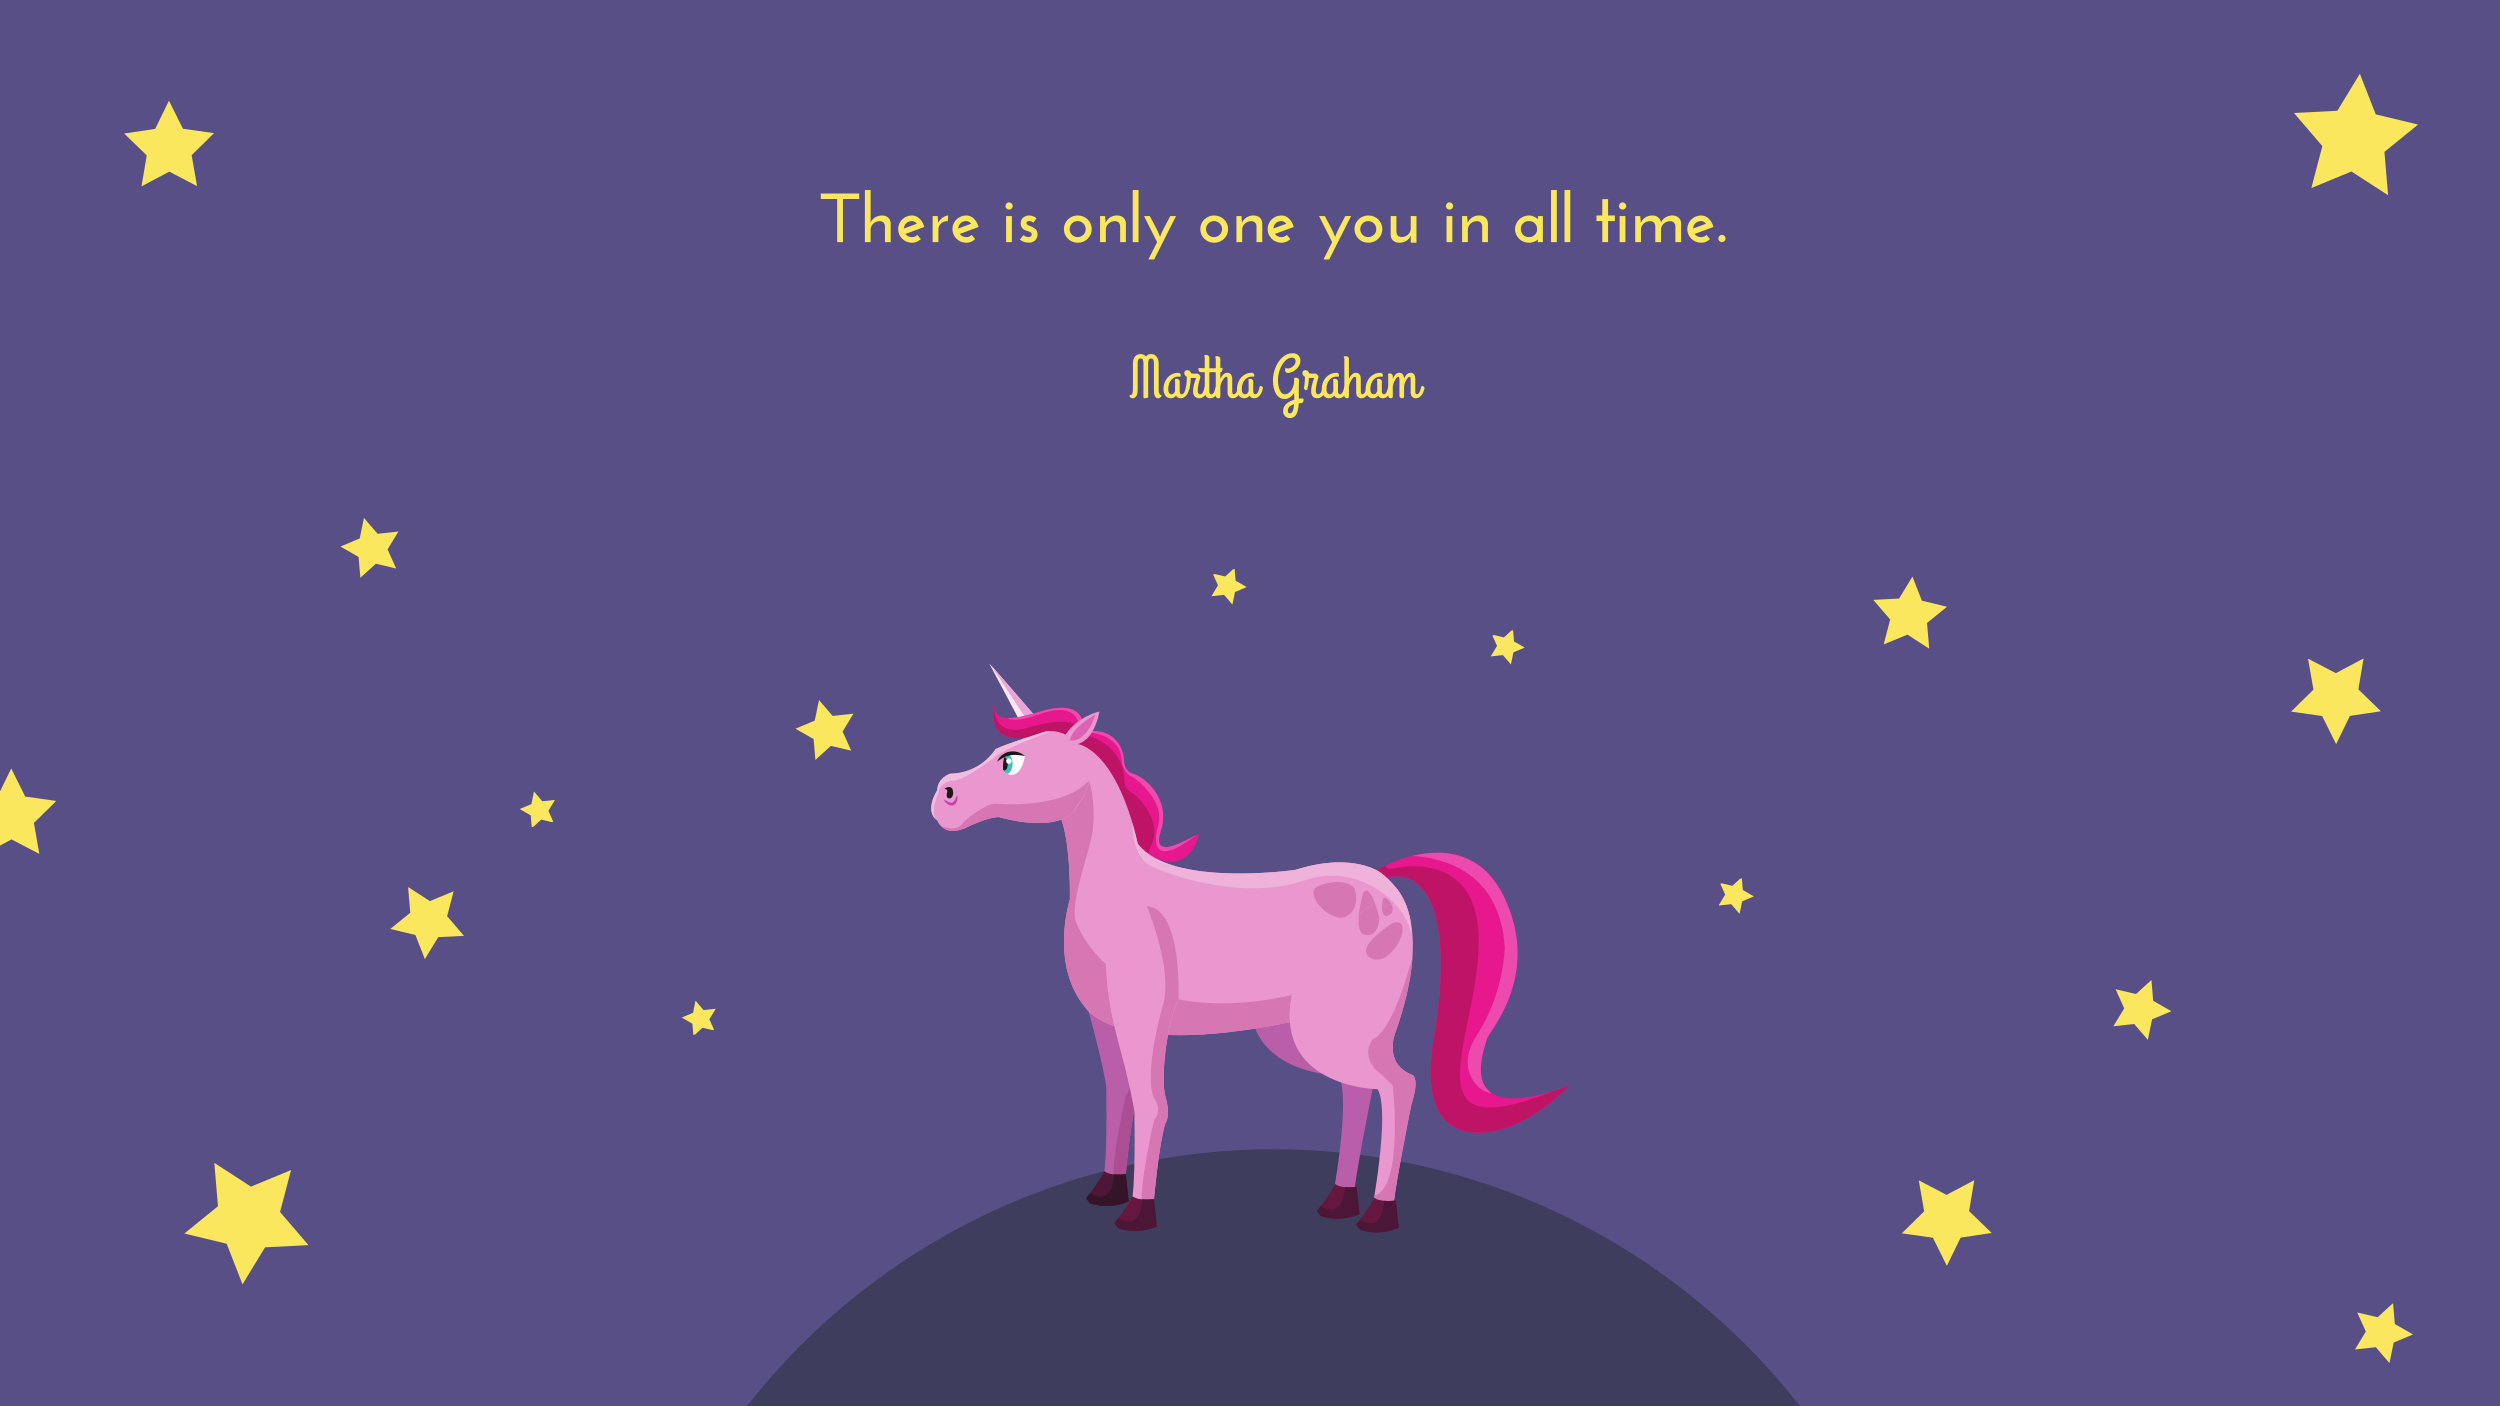 <?xml version="1.0" encoding="UTF-8"?>
<svg xmlns="http://www.w3.org/2000/svg" xmlns:xlink="http://www.w3.org/1999/xlink" width="1440pt" height="810pt" viewBox="0 0 1440 810" version="1.2">
<defs>
<g>
<symbol overflow="visible" id="glyph0-0">
<path style="stroke:none;" d=""/>
</symbol>
<symbol overflow="visible" id="glyph0-1">
<path style="stroke:none;" d="M 22.125 -28 L 22.125 -24.844 L 12.766 -24.844 L 12.766 0 L 9.438 0 L 9.438 -24.844 L 0 -24.844 L 0 -28 Z M 22.125 -28 "/>
</symbol>
<symbol overflow="visible" id="glyph0-2">
<path style="stroke:none;" d="M 3.281 -30 L 6.594 -30 L 6.594 -12.953 L 6.484 -11.156 C 7.066 -12.469 7.914 -13.473 9.031 -14.172 C 10.156 -14.879 11.477 -15.273 13 -15.359 C 14.57 -15.359 15.812 -14.941 16.719 -14.109 C 17.625 -13.285 18.102 -12.207 18.156 -10.875 L 18.156 0 L 14.844 0 L 14.844 -9.359 C 14.789 -10.078 14.531 -10.695 14.062 -11.219 C 13.594 -11.738 12.852 -12.023 11.844 -12.078 C 11.145 -12.078 10.484 -11.957 9.859 -11.719 C 9.234 -11.477 8.68 -11.145 8.203 -10.719 C 7.723 -10.289 7.332 -9.781 7.031 -9.188 C 6.738 -8.602 6.594 -7.969 6.594 -7.281 L 6.594 0 L 3.281 0 Z M 3.281 -30 "/>
</symbol>
<symbol overflow="visible" id="glyph0-3">
<path style="stroke:none;" d="M 9.438 -12.125 C 8.375 -12.125 7.453 -11.852 6.672 -11.312 C 5.898 -10.781 5.359 -10.086 5.047 -9.234 C 4.91 -8.836 4.816 -8.375 4.766 -7.844 C 6.016 -8.289 7.258 -8.75 8.5 -9.219 C 9.738 -9.688 10.984 -10.145 12.234 -10.594 C 11.867 -11.051 11.453 -11.422 10.984 -11.703 C 10.516 -11.984 10 -12.125 9.438 -12.125 Z M 16.484 -8.719 C 14.672 -8.051 12.863 -7.383 11.062 -6.719 C 9.258 -6.051 7.453 -5.383 5.641 -4.719 C 6.035 -4.156 6.562 -3.707 7.219 -3.375 C 7.875 -3.039 8.613 -2.875 9.438 -2.875 C 10.664 -2.875 11.68 -3.301 12.484 -4.156 L 14.516 -1.766 C 13.848 -1.098 13.086 -0.578 12.234 -0.203 C 11.379 0.172 10.445 0.359 9.438 0.359 C 8.32 0.359 7.273 0.156 6.297 -0.25 C 5.328 -0.664 4.484 -1.234 3.766 -1.953 C 3.047 -2.68 2.477 -3.516 2.062 -4.453 C 1.645 -5.398 1.438 -6.422 1.438 -7.516 C 1.438 -8.586 1.645 -9.602 2.062 -10.562 C 2.477 -11.52 3.047 -12.352 3.766 -13.062 C 4.484 -13.77 5.328 -14.328 6.297 -14.734 C 7.273 -15.148 8.32 -15.359 9.438 -15.359 C 10.27 -15.359 11.062 -15.191 11.812 -14.859 C 12.57 -14.523 13.254 -14.062 13.859 -13.469 C 14.461 -12.883 14.988 -12.188 15.438 -11.375 C 15.895 -10.562 16.242 -9.676 16.484 -8.719 Z M 16.484 -8.719 "/>
</symbol>
<symbol overflow="visible" id="glyph0-4">
<path style="stroke:none;" d="M 12 -12.078 C 10.375 -12.078 9.066 -11.625 8.078 -10.719 C 7.086 -9.812 6.594 -8.664 6.594 -7.281 L 6.594 0 L 3.281 0 L 3.281 -15 L 6.203 -15 L 6.203 -14.641 C 6.254 -14.004 6.301 -13.426 6.344 -12.906 C 6.383 -12.383 6.43 -11.801 6.484 -11.156 C 6.797 -11.82 7.195 -12.414 7.688 -12.938 C 8.188 -13.457 8.707 -13.895 9.25 -14.25 C 9.801 -14.613 10.336 -14.891 10.859 -15.078 C 11.379 -15.266 11.836 -15.359 12.234 -15.359 Z M 12 -12.078 "/>
</symbol>
<symbol overflow="visible" id="glyph0-5">
<path style="stroke:none;" d=""/>
</symbol>
<symbol overflow="visible" id="glyph0-6">
<path style="stroke:none;" d="M 1.953 -20.797 C 1.953 -21.41 2.164 -21.914 2.594 -22.312 C 3.02 -22.719 3.504 -22.922 4.047 -22.922 C 4.547 -22.922 5.008 -22.719 5.438 -22.312 C 5.863 -21.914 6.078 -21.41 6.078 -20.797 C 6.078 -20.18 5.863 -19.68 5.438 -19.297 C 5.008 -18.91 4.547 -18.719 4.047 -18.719 C 3.504 -18.719 3.02 -18.91 2.594 -19.297 C 2.164 -19.68 1.953 -20.18 1.953 -20.797 Z M 5.641 0 L 2.312 0 L 2.312 -15 L 5.641 -15 Z M 5.641 0 "/>
</symbol>
<symbol overflow="visible" id="glyph0-7">
<path style="stroke:none;" d="M 11.844 -13.688 C 11.551 -13.258 11.242 -12.844 10.922 -12.438 C 10.598 -12.039 10.289 -11.629 10 -11.203 C 9.863 -11.336 9.602 -11.523 9.219 -11.766 C 8.832 -12.004 8.32 -12.125 7.688 -12.125 C 7.094 -12.125 6.66 -11.992 6.391 -11.734 C 6.129 -11.484 6.023 -11.145 6.078 -10.719 C 6.129 -10.395 6.328 -10.133 6.672 -9.938 C 7.023 -9.738 7.43 -9.547 7.891 -9.359 C 8.359 -9.172 8.859 -8.957 9.391 -8.719 C 9.93 -8.477 10.426 -8.176 10.875 -7.812 C 11.332 -7.457 11.707 -7.004 12 -6.453 C 12.289 -5.91 12.438 -5.227 12.438 -4.406 C 12.438 -4.031 12.363 -3.57 12.219 -3.031 C 12.07 -2.5 11.812 -1.977 11.438 -1.469 C 11.062 -0.969 10.539 -0.547 9.875 -0.203 C 9.207 0.141 8.344 0.312 7.281 0.312 C 6.289 0.312 5.344 0.145 4.438 -0.188 C 3.531 -0.52 2.812 -0.977 2.281 -1.562 C 2.625 -1.957 2.957 -2.363 3.281 -2.781 C 3.602 -3.195 3.938 -3.602 4.281 -4 C 4.863 -3.625 5.352 -3.348 5.75 -3.172 C 6.156 -3.004 6.676 -2.922 7.312 -2.922 C 7.344 -2.922 7.441 -2.926 7.609 -2.938 C 7.785 -2.945 7.977 -3 8.188 -3.094 C 8.406 -3.188 8.602 -3.328 8.781 -3.516 C 8.957 -3.703 9.055 -3.984 9.078 -4.359 C 9.109 -4.836 8.973 -5.203 8.672 -5.453 C 8.379 -5.711 8 -5.926 7.531 -6.094 C 7.07 -6.27 6.562 -6.441 6 -6.609 C 5.438 -6.785 4.91 -7.023 4.422 -7.328 C 3.93 -7.641 3.523 -8.078 3.203 -8.641 C 2.879 -9.203 2.719 -9.945 2.719 -10.875 C 2.719 -11.707 2.879 -12.398 3.203 -12.953 C 3.523 -13.516 3.926 -13.973 4.406 -14.328 C 4.883 -14.691 5.398 -14.953 5.953 -15.109 C 6.516 -15.273 7.023 -15.359 7.484 -15.359 C 7.742 -15.359 8.066 -15.332 8.453 -15.281 C 8.848 -15.227 9.242 -15.133 9.641 -15 C 10.035 -14.863 10.426 -14.688 10.812 -14.469 C 11.207 -14.258 11.551 -14 11.844 -13.688 Z M 11.844 -13.688 "/>
</symbol>
<symbol overflow="visible" id="glyph0-8">
<path style="stroke:none;" d="M 1.438 -7.516 C 1.438 -8.586 1.645 -9.602 2.062 -10.562 C 2.477 -11.52 3.047 -12.352 3.766 -13.062 C 4.484 -13.77 5.328 -14.328 6.297 -14.734 C 7.273 -15.148 8.32 -15.359 9.438 -15.359 C 10.562 -15.359 11.613 -15.148 12.594 -14.734 C 13.582 -14.328 14.438 -13.77 15.156 -13.062 C 15.875 -12.352 16.441 -11.52 16.859 -10.562 C 17.273 -9.602 17.484 -8.586 17.484 -7.516 C 17.484 -6.422 17.273 -5.398 16.859 -4.453 C 16.441 -3.516 15.875 -2.68 15.156 -1.953 C 14.438 -1.234 13.582 -0.664 12.594 -0.25 C 11.613 0.156 10.562 0.359 9.438 0.359 C 8.32 0.359 7.273 0.156 6.297 -0.25 C 5.328 -0.664 4.484 -1.234 3.766 -1.953 C 3.047 -2.68 2.477 -3.516 2.062 -4.453 C 1.645 -5.398 1.438 -6.422 1.438 -7.516 Z M 4.766 -7.484 C 4.766 -6.836 4.883 -6.234 5.125 -5.672 C 5.363 -5.117 5.688 -4.633 6.094 -4.219 C 6.508 -3.801 7 -3.473 7.562 -3.234 C 8.125 -2.992 8.723 -2.875 9.359 -2.875 C 9.992 -2.875 10.594 -2.992 11.156 -3.234 C 11.719 -3.473 12.211 -3.801 12.641 -4.219 C 13.066 -4.633 13.398 -5.117 13.641 -5.672 C 13.879 -6.234 14 -6.836 14 -7.484 C 14 -8.117 13.879 -8.719 13.641 -9.281 C 13.398 -9.844 13.066 -10.336 12.641 -10.766 C 12.211 -11.191 11.719 -11.523 11.156 -11.766 C 10.594 -12.004 9.992 -12.125 9.359 -12.125 C 8.723 -12.125 8.125 -12.004 7.562 -11.766 C 7 -11.523 6.508 -11.191 6.094 -10.766 C 5.688 -10.336 5.363 -9.844 5.125 -9.281 C 4.883 -8.719 4.766 -8.117 4.766 -7.484 Z M 4.766 -7.484 "/>
</symbol>
<symbol overflow="visible" id="glyph0-9">
<path style="stroke:none;" d="M 3.281 -15 L 6.203 -15 L 6.203 -14.641 C 6.254 -14.004 6.301 -13.426 6.344 -12.906 C 6.383 -12.383 6.43 -11.801 6.484 -11.156 C 7.016 -12.438 7.875 -13.457 9.062 -14.219 C 10.25 -14.977 11.562 -15.359 13 -15.359 C 14.57 -15.359 15.812 -14.941 16.719 -14.109 C 17.625 -13.285 18.102 -12.207 18.156 -10.875 L 18.156 0 L 14.844 0 L 14.844 -9.359 C 14.789 -10.078 14.531 -10.695 14.062 -11.219 C 13.594 -11.738 12.852 -12.023 11.844 -12.078 C 11.145 -12.078 10.484 -11.957 9.859 -11.719 C 9.234 -11.477 8.68 -11.145 8.203 -10.719 C 7.723 -10.289 7.332 -9.781 7.031 -9.188 C 6.738 -8.602 6.594 -7.969 6.594 -7.281 L 6.594 0 L 3.281 0 Z M 3.281 -15 "/>
</symbol>
<symbol overflow="visible" id="glyph0-10">
<path style="stroke:none;" d="M 5.641 0 L 2.312 0 L 2.312 -30 L 5.641 -30 Z M 5.641 0 "/>
</symbol>
<symbol overflow="visible" id="glyph0-11">
<path style="stroke:none;" d="M 6.875 10 L 3.562 10 C 4.414 8.32 5.254 6.656 6.078 5 C 6.898 3.344 7.738 1.676 8.594 0 L 1.047 -15 L 4.359 -15 C 5.348 -13.051 6.406 -11.07 7.531 -9.062 C 8.664 -7.051 9.582 -5.016 10.281 -2.953 C 10.625 -3.973 11.031 -4.992 11.5 -6.016 C 11.969 -7.047 12.469 -8.062 13 -9.062 C 13.531 -10.062 14.066 -11.062 14.609 -12.062 C 15.16 -13.062 15.676 -14.039 16.156 -15 L 19.484 -15 C 17.367 -10.812 15.266 -6.645 13.172 -2.5 C 11.086 1.645 8.988 5.812 6.875 10 Z M 6.875 10 "/>
</symbol>
<symbol overflow="visible" id="glyph0-12">
<path style="stroke:none;" d="M 18.156 0.359 L 14.844 0.359 L 14.844 -2.047 L 14.953 -3.844 C 14.422 -2.562 13.562 -1.539 12.375 -0.781 C 11.188 -0.02 9.875 0.359 8.438 0.359 C 6.863 0.359 5.625 -0.051 4.719 -0.875 C 3.812 -1.707 3.332 -2.789 3.281 -4.125 L 3.281 -15 L 6.594 -15 L 6.594 -5.641 C 6.656 -4.922 6.914 -4.301 7.375 -3.781 C 7.844 -3.258 8.582 -2.973 9.594 -2.922 C 10.289 -2.922 10.953 -3.039 11.578 -3.281 C 12.203 -3.52 12.754 -3.852 13.234 -4.281 C 13.711 -4.707 14.098 -5.211 14.391 -5.797 C 14.691 -6.391 14.844 -7.031 14.844 -7.719 L 14.844 -15 L 18.156 -15 Z M 18.156 0.359 "/>
</symbol>
<symbol overflow="visible" id="glyph0-13">
<path style="stroke:none;" d="M 5.312 -7.516 C 5.312 -6.211 5.742 -5.113 6.609 -4.219 C 7.484 -3.32 8.613 -2.875 10 -2.875 C 11.383 -2.875 12.508 -3.32 13.375 -4.219 C 14.25 -5.113 14.688 -6.211 14.688 -7.516 C 14.688 -8.848 14.25 -9.945 13.375 -10.812 C 12.508 -11.688 11.383 -12.125 10 -12.125 C 8.613 -12.125 7.484 -11.688 6.609 -10.812 C 5.742 -9.945 5.312 -8.848 5.312 -7.516 Z M 1.953 -7.484 C 1.953 -8.523 2.16 -9.523 2.578 -10.484 C 2.992 -11.441 3.562 -12.281 4.281 -13 C 5 -13.719 5.848 -14.289 6.828 -14.719 C 7.816 -15.145 8.875 -15.359 10 -15.359 C 10.719 -15.359 11.383 -15.25 12 -15.031 C 12.613 -14.82 13.145 -14.586 13.594 -14.328 C 14.051 -14.078 14.41 -13.832 14.672 -13.594 C 14.941 -13.352 15.078 -13.195 15.078 -13.125 C 15.078 -13.414 15.102 -13.719 15.156 -14.031 C 15.207 -14.352 15.234 -14.676 15.234 -15 L 18 -15 L 18 0 L 15.078 0 L 15.078 -1.641 C 15.078 -1.555 14.957 -1.406 14.719 -1.188 C 14.477 -0.977 14.145 -0.758 13.719 -0.531 C 13.289 -0.312 12.766 -0.109 12.141 0.078 C 11.516 0.266 10.801 0.359 10 0.359 C 8.875 0.359 7.816 0.156 6.828 -0.25 C 5.848 -0.664 5 -1.234 4.281 -1.953 C 3.562 -2.68 2.992 -3.516 2.578 -4.453 C 2.16 -5.398 1.953 -6.41 1.953 -7.484 Z M 1.953 -7.484 "/>
</symbol>
<symbol overflow="visible" id="glyph0-14">
<path style="stroke:none;" d="M 4.312 -24.766 L 7.641 -24.766 L 7.641 -15.359 L 11.562 -15.359 L 11.562 -12.125 L 7.641 -12.125 L 7.641 0 L 4.312 0 L 4.312 -12.125 L 0.953 -12.125 L 0.953 -15.359 L 4.312 -15.359 Z M 4.312 -24.766 "/>
</symbol>
<symbol overflow="visible" id="glyph0-15">
<path style="stroke:none;" d="M 3.281 -15 L 6.203 -15 L 6.203 -14.641 C 6.254 -14.004 6.301 -13.426 6.344 -12.906 C 6.383 -12.383 6.43 -11.801 6.484 -11.156 C 7.035 -12.438 7.879 -13.441 9.016 -14.172 C 10.148 -14.91 11.477 -15.305 13 -15.359 C 14.469 -15.359 15.645 -14.988 16.531 -14.25 C 17.426 -13.52 17.957 -12.555 18.125 -11.359 C 18.707 -12.586 19.555 -13.547 20.672 -14.234 C 21.797 -14.93 23.094 -15.305 24.562 -15.359 C 26.133 -15.359 27.375 -14.941 28.281 -14.109 C 29.188 -13.285 29.664 -12.207 29.719 -10.875 L 29.719 0 L 26.406 0 L 26.406 -9.359 C 26.344 -10.078 26.078 -10.695 25.609 -11.219 C 25.148 -11.738 24.414 -12.023 23.406 -12.078 C 22.707 -12.078 22.047 -11.957 21.422 -11.719 C 20.797 -11.477 20.242 -11.145 19.766 -10.719 C 19.285 -10.289 18.895 -9.781 18.594 -9.188 C 18.301 -8.602 18.156 -7.969 18.156 -7.281 L 18.156 0 L 14.844 0 L 14.844 -9.359 C 14.789 -10.078 14.531 -10.695 14.062 -11.219 C 13.594 -11.738 12.852 -12.023 11.844 -12.078 C 11.145 -12.078 10.484 -11.957 9.859 -11.719 C 9.234 -11.477 8.68 -11.145 8.203 -10.719 C 7.723 -10.289 7.332 -9.781 7.031 -9.188 C 6.738 -8.602 6.594 -7.969 6.594 -7.281 L 6.594 0 L 3.281 0 Z M 3.281 -15 "/>
</symbol>
<symbol overflow="visible" id="glyph0-16">
<path style="stroke:none;" d="M 1.312 -2.078 C 1.312 -2.691 1.523 -3.195 1.953 -3.594 C 2.379 -4 2.863 -4.203 3.406 -4.203 C 3.906 -4.203 4.367 -4 4.797 -3.594 C 5.223 -3.195 5.438 -2.691 5.438 -2.078 C 5.438 -1.461 5.223 -0.961 4.797 -0.578 C 4.367 -0.191 3.906 0 3.406 0 C 2.863 0 2.379 -0.191 1.953 -0.578 C 1.523 -0.961 1.312 -1.461 1.312 -2.078 Z M 1.312 -2.078 "/>
</symbol>
<symbol overflow="visible" id="glyph1-0">
<path style="stroke:none;" d=""/>
</symbol>
<symbol overflow="visible" id="glyph1-1">
<path style="stroke:none;" d="M 18.578 -0.672 C 18.711 -0.578 18.738 -0.438 18.656 -0.25 C 18.582 -0.07 18.438 0.109 18.219 0.297 C 18 0.484 17.738 0.645 17.438 0.781 C 17.145 0.914 16.852 0.977 16.562 0.969 C 16.281 0.957 16 0.875 15.719 0.719 C 15.445 0.562 15.207 0.316 15 -0.016 C 14.789 -0.359 14.617 -0.781 14.484 -1.281 C 14.348 -1.781 14.281 -2.379 14.281 -3.078 L 14.281 -19.281 C 14.281 -19.938 14.211 -20.445 14.078 -20.812 C 13.953 -21.176 13.801 -21.441 13.625 -21.609 C 13.445 -21.773 13.266 -21.867 13.078 -21.891 C 12.891 -21.922 12.738 -21.938 12.625 -21.938 C 12.5 -21.938 12.336 -21.922 12.141 -21.891 C 11.953 -21.859 11.77 -21.75 11.594 -21.562 C 11.414 -21.375 11.266 -21.078 11.141 -20.672 C 11.016 -20.266 10.953 -19.688 10.953 -18.938 L 10.953 -0.031 C 10.984 -0.031 11.02 -0.016 11.062 0.016 C 11.102 0.055 11.125 0.098 11.125 0.141 C 11.125 0.234 11.055 0.328 10.922 0.422 C 10.797 0.516 10.633 0.602 10.438 0.688 C 10.25 0.781 10.031 0.848 9.781 0.891 C 9.539 0.941 9.312 0.969 9.094 0.969 C 8.863 0.969 8.66 0.938 8.484 0.875 C 8.305 0.82 8.219 0.633 8.219 0.312 L 8.219 -19.281 C 8.219 -19.938 8.156 -20.445 8.031 -20.812 C 7.914 -21.176 7.77 -21.441 7.594 -21.609 C 7.426 -21.773 7.25 -21.867 7.062 -21.891 C 6.875 -21.922 6.711 -21.938 6.578 -21.938 C 6.461 -21.938 6.312 -21.922 6.125 -21.891 C 5.938 -21.867 5.75 -21.773 5.562 -21.609 C 5.383 -21.441 5.227 -21.176 5.094 -20.812 C 4.969 -20.445 4.906 -19.938 4.906 -19.281 L 4.906 -3.781 C 4.906 -2.227 4.645 -1.047 4.125 -0.234 C 3.613 0.566 2.867 0.969 1.891 0.969 C 1.566 0.969 1.297 0.91 1.078 0.797 C 0.867 0.68 0.703 0.539 0.578 0.375 C 0.453 0.207 0.363 0.023 0.312 -0.172 C 0.258 -0.367 0.234 -0.547 0.234 -0.703 C 0.234 -0.785 0.258 -0.836 0.312 -0.859 C 0.363 -0.879 0.438 -0.891 0.531 -0.891 C 0.625 -0.891 0.727 -0.891 0.844 -0.891 C 0.957 -0.898 1.078 -0.926 1.203 -0.969 C 1.316 -1.02 1.43 -1.113 1.547 -1.25 C 1.66 -1.383 1.766 -1.582 1.859 -1.844 C 1.953 -2.102 2.023 -2.43 2.078 -2.828 C 2.141 -3.234 2.172 -3.727 2.172 -4.312 L 2.172 -18.938 C 2.172 -19.957 2.297 -20.82 2.547 -21.531 C 2.805 -22.238 3.141 -22.812 3.547 -23.25 C 3.961 -23.695 4.426 -24.016 4.938 -24.203 C 5.457 -24.398 5.984 -24.5 6.516 -24.5 C 6.66 -24.5 6.859 -24.484 7.109 -24.453 C 7.359 -24.43 7.633 -24.367 7.938 -24.266 C 8.238 -24.16 8.539 -24.016 8.844 -23.828 C 9.156 -23.641 9.445 -23.391 9.719 -23.078 C 9.938 -23.391 10.176 -23.641 10.438 -23.828 C 10.695 -24.016 10.957 -24.16 11.219 -24.266 C 11.477 -24.367 11.723 -24.43 11.953 -24.453 C 12.191 -24.484 12.395 -24.5 12.562 -24.5 C 13.102 -24.5 13.641 -24.398 14.172 -24.203 C 14.703 -24.016 15.176 -23.695 15.594 -23.25 C 16.008 -22.812 16.348 -22.238 16.609 -21.531 C 16.867 -20.82 17 -19.957 17 -18.938 L 17 -3.359 C 17 -2.992 17.039 -2.664 17.125 -2.375 C 17.219 -2.094 17.332 -1.836 17.469 -1.609 C 17.613 -1.391 17.781 -1.203 17.969 -1.047 C 18.164 -0.898 18.367 -0.773 18.578 -0.672 Z M 18.578 -0.672 "/>
</symbol>
<symbol overflow="visible" id="glyph1-2">
<path style="stroke:none;" d="M 11.125 -1.328 C 11.477 -1.328 11.781 -1.453 12.031 -1.703 C 12.289 -1.953 12.516 -2.266 12.703 -2.641 C 12.891 -3.023 13.039 -3.438 13.156 -3.875 C 13.281 -4.312 13.383 -4.723 13.469 -5.109 C 13.551 -5.473 13.664 -5.738 13.812 -5.906 C 13.969 -6.07 14.141 -6.156 14.328 -6.156 C 14.461 -6.156 14.598 -6.109 14.734 -6.016 C 14.879 -5.93 15.008 -5.82 15.125 -5.688 C 15.25 -5.551 15.348 -5.395 15.422 -5.219 C 15.492 -5.051 15.531 -4.883 15.531 -4.719 C 15.531 -4.695 15.531 -4.664 15.531 -4.625 C 15.531 -4.594 15.52 -4.547 15.5 -4.484 C 15.352 -3.898 15.148 -3.285 14.891 -2.641 C 14.641 -2.004 14.312 -1.414 13.906 -0.875 C 13.508 -0.344 13.031 0.094 12.469 0.438 C 11.906 0.789 11.25 0.969 10.5 0.969 C 9.883 0.969 9.348 0.836 8.891 0.578 C 8.43 0.316 8.07 -0.031 7.812 -0.469 C 7.457 -0.062 7.031 0.273 6.531 0.547 C 6.039 0.828 5.461 0.969 4.797 0.969 C 4.117 0.969 3.52 0.832 3 0.562 C 2.477 0.289 2.039 -0.078 1.688 -0.547 C 1.332 -1.023 1.066 -1.586 0.891 -2.234 C 0.711 -2.879 0.625 -3.57 0.625 -4.312 C 0.625 -5.77 0.859 -7.078 1.328 -8.234 C 1.797 -9.398 2.414 -10.391 3.188 -11.203 C 3.969 -12.016 4.852 -12.633 5.844 -13.062 C 6.844 -13.5 7.879 -13.719 8.953 -13.719 C 9.43 -13.719 9.816 -13.586 10.109 -13.328 C 10.41 -13.066 10.562 -12.707 10.562 -12.25 C 10.562 -11.957 10.531 -11.75 10.469 -11.625 C 10.406 -11.508 10.289 -11.453 10.125 -11.453 C 9.957 -11.453 9.785 -11.461 9.609 -11.484 C 9.441 -11.504 9.27 -11.516 9.094 -11.516 C 8.426 -11.516 7.75 -11.367 7.062 -11.078 C 6.383 -10.785 5.77 -10.344 5.219 -9.75 C 4.664 -9.156 4.211 -8.395 3.859 -7.469 C 3.504 -6.551 3.328 -5.461 3.328 -4.203 C 3.328 -3.273 3.504 -2.562 3.859 -2.062 C 4.211 -1.57 4.695 -1.328 5.312 -1.328 C 5.789 -1.328 6.188 -1.504 6.5 -1.859 C 6.82 -2.223 7.082 -2.648 7.281 -3.141 L 7.281 -8.547 C 7.281 -8.711 7.27 -8.852 7.25 -8.969 C 7.238 -9.082 7.223 -9.176 7.203 -9.25 C 7.18 -9.332 7.164 -9.406 7.156 -9.469 C 7.145 -9.539 7.141 -9.602 7.141 -9.656 C 7.141 -9.832 7.227 -9.973 7.406 -10.078 C 7.582 -10.191 7.797 -10.25 8.047 -10.25 C 8.629 -10.25 9.094 -10.098 9.438 -9.797 C 9.781 -9.492 9.953 -9.133 9.953 -8.719 L 9.953 -2.938 C 9.953 -2.75 9.973 -2.555 10.016 -2.359 C 10.055 -2.172 10.125 -2 10.219 -1.844 C 10.312 -1.695 10.43 -1.57 10.578 -1.469 C 10.734 -1.375 10.914 -1.328 11.125 -1.328 Z M 11.125 -1.328 "/>
</symbol>
<symbol overflow="visible" id="glyph1-3">
<path style="stroke:none;" d="M 8.859 0.969 C 8.441 0.969 8.02 0.906 7.594 0.781 C 7.164 0.656 6.773 0.438 6.422 0.125 C 6.078 -0.176 5.797 -0.578 5.578 -1.078 C 5.359 -1.586 5.25 -2.234 5.25 -3.016 C 5.25 -4.141 5.398 -5.332 5.703 -6.594 C 6.004 -7.852 6.438 -9.238 7 -10.75 L 3.953 -10.75 C 3.941 -10.406 3.922 -9.973 3.891 -9.453 C 3.859 -8.93 3.805 -8.375 3.734 -7.781 C 3.672 -7.188 3.582 -6.586 3.469 -5.984 C 3.363 -5.379 3.234 -4.82 3.078 -4.312 C 2.961 -3.945 2.781 -3.734 2.531 -3.672 C 2.289 -3.617 2.051 -3.66 1.812 -3.797 C 1.57 -3.941 1.379 -4.148 1.234 -4.422 C 1.086 -4.703 1.051 -4.988 1.125 -5.281 C 1.219 -5.633 1.297 -6.062 1.359 -6.562 C 1.43 -7.07 1.488 -7.609 1.531 -8.172 C 1.57 -8.742 1.602 -9.312 1.625 -9.875 C 1.645 -10.438 1.66 -10.938 1.672 -11.375 C 1.242 -11.613 0.883 -11.922 0.594 -12.297 C 0.312 -12.672 0.172 -13.113 0.172 -13.625 C 0.172 -13.863 0.219 -14.082 0.312 -14.281 C 0.414 -14.477 0.547 -14.645 0.703 -14.781 C 0.859 -14.926 1.047 -15.035 1.266 -15.109 C 1.484 -15.191 1.707 -15.234 1.938 -15.234 C 2.133 -15.234 2.344 -15.203 2.562 -15.141 C 2.789 -15.086 3.004 -14.984 3.203 -14.828 C 3.398 -14.68 3.578 -14.488 3.734 -14.25 C 3.898 -14.008 4.035 -13.711 4.141 -13.359 C 4.422 -13.328 4.66 -13.301 4.859 -13.281 C 5.055 -13.27 5.223 -13.258 5.359 -13.25 C 5.504 -13.238 5.617 -13.234 5.703 -13.234 C 5.797 -13.234 5.891 -13.234 5.984 -13.234 L 7.812 -13.234 C 7.914 -13.234 8.066 -13.172 8.266 -13.047 C 8.461 -12.922 8.656 -12.754 8.844 -12.547 C 9.039 -12.348 9.203 -12.133 9.328 -11.906 C 9.461 -11.676 9.516 -11.461 9.484 -11.266 C 9.484 -11.191 9.441 -11.023 9.359 -10.766 C 9.285 -10.504 9.191 -10.172 9.078 -9.766 C 8.961 -9.367 8.836 -8.91 8.703 -8.391 C 8.566 -7.879 8.441 -7.336 8.328 -6.766 C 8.211 -6.191 8.113 -5.598 8.031 -4.984 C 7.945 -4.379 7.906 -3.789 7.906 -3.219 C 7.906 -2.977 7.93 -2.742 7.984 -2.516 C 8.047 -2.285 8.133 -2.082 8.25 -1.906 C 8.363 -1.727 8.508 -1.586 8.688 -1.484 C 8.863 -1.379 9.07 -1.328 9.312 -1.328 C 9.707 -1.328 10.047 -1.453 10.328 -1.703 C 10.617 -1.953 10.859 -2.266 11.047 -2.641 C 11.242 -3.023 11.398 -3.438 11.516 -3.875 C 11.641 -4.312 11.742 -4.723 11.828 -5.109 C 11.891 -5.473 12 -5.738 12.156 -5.906 C 12.32 -6.07 12.488 -6.156 12.656 -6.156 C 12.801 -6.156 12.945 -6.109 13.094 -6.016 C 13.238 -5.93 13.367 -5.82 13.484 -5.688 C 13.609 -5.551 13.707 -5.395 13.781 -5.219 C 13.852 -5.051 13.891 -4.883 13.891 -4.719 C 13.891 -4.656 13.883 -4.609 13.875 -4.578 C 13.863 -4.547 13.859 -4.516 13.859 -4.484 C 13.703 -3.898 13.492 -3.285 13.234 -2.641 C 12.984 -2.004 12.656 -1.414 12.25 -0.875 C 11.852 -0.344 11.375 0.094 10.812 0.438 C 10.258 0.789 9.609 0.969 8.859 0.969 Z M 8.859 0.969 "/>
</symbol>
<symbol overflow="visible" id="glyph1-4">
<path style="stroke:none;" d="M -1.938 -16.453 C -1.664 -16.43 -1.375 -16.414 -1.062 -16.406 C -0.789 -16.383 -0.457 -16.367 -0.062 -16.359 C 0.32 -16.359 0.754 -16.352 1.234 -16.344 L 1.234 -22.266 C 1.234 -22.516 1.211 -22.711 1.172 -22.859 C 1.129 -23.016 1.086 -23.133 1.047 -23.219 C 1.004 -23.301 0.961 -23.367 0.922 -23.422 C 0.891 -23.473 0.875 -23.523 0.875 -23.578 C 0.875 -23.648 0.906 -23.707 0.969 -23.75 C 1.039 -23.801 1.133 -23.844 1.25 -23.875 C 1.363 -23.906 1.484 -23.93 1.609 -23.953 C 1.742 -23.973 1.875 -23.984 2 -23.984 C 2.582 -23.984 3.039 -23.832 3.375 -23.531 C 3.707 -23.227 3.875 -22.863 3.875 -22.438 L 3.875 -16.297 C 4.945 -16.297 6.078 -16.305 7.266 -16.328 C 8.461 -16.359 9.66 -16.398 10.859 -16.453 C 11.016 -16.629 11.141 -16.691 11.234 -16.641 C 11.328 -16.598 11.391 -16.488 11.422 -16.312 C 11.453 -16.145 11.457 -15.938 11.438 -15.688 C 11.414 -15.438 11.367 -15.191 11.297 -14.953 C 11.223 -14.723 11.125 -14.52 11 -14.344 C 10.883 -14.176 10.754 -14.094 10.609 -14.094 C 9.211 -14.062 7.973 -14.039 6.891 -14.031 C 5.816 -14.031 4.812 -14.031 3.875 -14.031 L 3.875 -2.938 C 3.875 -2.363 3.984 -1.953 4.203 -1.703 C 4.422 -1.453 4.711 -1.328 5.078 -1.328 C 5.43 -1.328 5.734 -1.453 5.984 -1.703 C 6.242 -1.953 6.469 -2.266 6.656 -2.641 C 6.844 -3.023 6.992 -3.438 7.109 -3.875 C 7.234 -4.312 7.336 -4.723 7.422 -5.109 C 7.484 -5.473 7.594 -5.738 7.75 -5.906 C 7.914 -6.07 8.082 -6.156 8.25 -6.156 C 8.383 -6.156 8.523 -6.109 8.672 -6.016 C 8.828 -5.93 8.961 -5.82 9.078 -5.688 C 9.203 -5.551 9.301 -5.395 9.375 -5.219 C 9.445 -5.051 9.484 -4.883 9.484 -4.719 C 9.484 -4.695 9.484 -4.664 9.484 -4.625 C 9.484 -4.594 9.473 -4.547 9.453 -4.484 C 9.305 -3.898 9.102 -3.285 8.844 -2.641 C 8.582 -2.004 8.25 -1.414 7.844 -0.875 C 7.445 -0.344 6.969 0.094 6.406 0.438 C 5.852 0.789 5.195 0.969 4.438 0.969 C 3.977 0.969 3.551 0.895 3.156 0.75 C 2.758 0.613 2.414 0.391 2.125 0.078 C 1.844 -0.234 1.625 -0.633 1.469 -1.125 C 1.312 -1.613 1.234 -2.207 1.234 -2.906 L 1.234 -14.031 C 0.848 -14.031 0.504 -14.031 0.203 -14.031 C -0.098 -14.039 -0.352 -14.051 -0.562 -14.062 C -0.801 -14.07 -1.016 -14.082 -1.203 -14.094 C -1.473 -14.094 -1.711 -14.211 -1.922 -14.453 C -2.129 -14.703 -2.273 -14.973 -2.359 -15.266 C -2.453 -15.566 -2.469 -15.836 -2.406 -16.078 C -2.344 -16.328 -2.188 -16.453 -1.938 -16.453 Z M -1.938 -16.453 "/>
</symbol>
<symbol overflow="visible" id="glyph1-5">
<path style="stroke:none;" d="M 1.234 -21.562 C 1.234 -21.812 1.211 -22.008 1.172 -22.156 C 1.129 -22.312 1.086 -22.43 1.047 -22.516 C 1.004 -22.598 0.961 -22.664 0.922 -22.719 C 0.891 -22.77 0.875 -22.828 0.875 -22.891 C 0.875 -22.953 0.906 -23.004 0.969 -23.047 C 1.039 -23.098 1.133 -23.141 1.25 -23.172 C 1.363 -23.203 1.484 -23.227 1.609 -23.25 C 1.742 -23.27 1.875 -23.281 2 -23.281 C 2.582 -23.281 3.039 -23.129 3.375 -22.828 C 3.707 -22.523 3.875 -22.16 3.875 -21.734 L 3.875 -10.25 C 4.113 -10.738 4.375 -11.191 4.656 -11.609 C 4.938 -12.035 5.238 -12.406 5.562 -12.719 C 5.883 -13.031 6.227 -13.273 6.594 -13.453 C 6.969 -13.629 7.375 -13.719 7.812 -13.719 C 8.395 -13.719 8.875 -13.609 9.25 -13.391 C 9.625 -13.18 9.914 -12.906 10.125 -12.562 C 10.344 -12.219 10.492 -11.832 10.578 -11.406 C 10.672 -10.988 10.719 -10.582 10.719 -10.188 L 10.719 -2.938 C 10.719 -2.852 10.723 -2.723 10.734 -2.547 C 10.742 -2.379 10.773 -2.203 10.828 -2.016 C 10.891 -1.836 10.977 -1.676 11.094 -1.531 C 11.219 -1.395 11.395 -1.328 11.625 -1.328 C 11.977 -1.328 12.281 -1.453 12.531 -1.703 C 12.789 -1.953 13.016 -2.266 13.203 -2.641 C 13.391 -3.023 13.539 -3.438 13.656 -3.875 C 13.781 -4.312 13.883 -4.723 13.969 -5.109 C 14.031 -5.461 14.133 -5.719 14.281 -5.875 C 14.426 -6.039 14.578 -6.129 14.734 -6.141 C 14.898 -6.16 15.066 -6.117 15.234 -6.016 C 15.41 -5.91 15.562 -5.773 15.688 -5.609 C 15.812 -5.441 15.906 -5.254 15.969 -5.047 C 16.031 -4.848 16.039 -4.66 16 -4.484 C 15.832 -3.898 15.617 -3.285 15.359 -2.641 C 15.109 -2.004 14.785 -1.414 14.391 -0.875 C 13.992 -0.344 13.516 0.094 12.953 0.438 C 12.391 0.789 11.734 0.969 10.984 0.969 C 10.516 0.969 10.102 0.879 9.75 0.703 C 9.395 0.523 9.086 0.289 8.828 0 C 8.566 -0.289 8.367 -0.633 8.234 -1.031 C 8.109 -1.438 8.047 -1.863 8.047 -2.312 L 8.047 -9.422 C 8.047 -9.691 8.039 -9.945 8.031 -10.188 C 8.02 -10.426 7.988 -10.633 7.938 -10.812 C 7.883 -11 7.812 -11.145 7.719 -11.25 C 7.625 -11.363 7.488 -11.422 7.312 -11.422 C 7.062 -11.422 6.754 -11.25 6.391 -10.906 C 6.023 -10.562 5.664 -10.113 5.312 -9.562 C 4.957 -9.02 4.645 -8.406 4.375 -7.719 C 4.113 -7.031 3.945 -6.336 3.875 -5.641 L 3.875 -0.531 C 3.875 -0.363 3.867 -0.191 3.859 -0.016 C 3.859 0.16 3.828 0.32 3.766 0.469 C 3.703 0.613 3.602 0.734 3.469 0.828 C 3.344 0.922 3.156 0.969 2.906 0.969 C 2.738 0.969 2.551 0.945 2.344 0.906 C 2.145 0.875 1.961 0.801 1.797 0.688 C 1.641 0.582 1.504 0.43 1.391 0.234 C 1.285 0.035 1.234 -0.227 1.234 -0.562 Z M 1.234 -21.562 "/>
</symbol>
<symbol overflow="visible" id="glyph1-6">
<path style="stroke:none;" d=""/>
</symbol>
<symbol overflow="visible" id="glyph1-7">
<path style="stroke:none;" d="M 13.406 -2.031 C 12.656 -0.938 11.832 -0.094 10.938 0.5 C 10.039 1.102 9.055 1.406 7.984 1.406 C 6.898 1.406 5.938 1.145 5.094 0.625 C 4.25 0.102 3.539 -0.629 2.969 -1.578 C 2.395 -2.535 1.957 -3.68 1.656 -5.016 C 1.352 -6.359 1.203 -7.848 1.203 -9.484 C 1.203 -10.648 1.32 -11.844 1.562 -13.062 C 1.801 -14.281 2.148 -15.461 2.609 -16.609 C 3.066 -17.754 3.625 -18.832 4.281 -19.844 C 4.945 -20.863 5.703 -21.754 6.547 -22.516 C 7.391 -23.273 8.316 -23.875 9.328 -24.312 C 10.348 -24.758 11.438 -24.984 12.594 -24.984 C 13.219 -24.984 13.801 -24.883 14.344 -24.688 C 14.895 -24.488 15.367 -24.203 15.766 -23.828 C 16.16 -23.453 16.469 -22.992 16.688 -22.453 C 16.914 -21.922 17.031 -21.316 17.031 -20.641 C 17.031 -20.004 16.922 -19.391 16.703 -18.797 C 16.492 -18.203 16.203 -17.645 15.828 -17.125 C 15.461 -16.602 15.035 -16.125 14.547 -15.688 C 14.055 -15.258 13.539 -14.883 13 -14.562 C 12.469 -14.25 11.922 -14.008 11.359 -13.844 C 10.805 -13.676 10.273 -13.594 9.766 -13.594 C 9.336 -13.594 8.973 -13.723 8.672 -13.984 C 8.367 -14.254 8.219 -14.68 8.219 -15.266 C 8.219 -15.391 8.223 -15.523 8.234 -15.672 C 8.254 -15.816 8.281 -15.953 8.312 -16.078 C 8.352 -16.203 8.395 -16.305 8.438 -16.391 C 8.488 -16.484 8.547 -16.531 8.609 -16.531 C 8.672 -16.531 8.727 -16.508 8.781 -16.469 C 8.832 -16.426 8.898 -16.383 8.984 -16.344 C 9.066 -16.301 9.18 -16.258 9.328 -16.219 C 9.473 -16.188 9.68 -16.172 9.953 -16.172 C 10.391 -16.172 10.863 -16.289 11.375 -16.531 C 11.883 -16.77 12.352 -17.086 12.781 -17.484 C 13.219 -17.879 13.578 -18.336 13.859 -18.859 C 14.141 -19.379 14.281 -19.914 14.281 -20.469 C 14.281 -20.676 14.242 -20.895 14.172 -21.125 C 14.098 -21.352 13.977 -21.562 13.812 -21.75 C 13.645 -21.945 13.426 -22.109 13.156 -22.234 C 12.883 -22.367 12.551 -22.438 12.156 -22.438 C 11.426 -22.438 10.719 -22.258 10.031 -21.906 C 9.344 -21.551 8.703 -21.062 8.109 -20.438 C 7.523 -19.82 6.984 -19.098 6.484 -18.266 C 5.992 -17.43 5.57 -16.535 5.219 -15.578 C 4.863 -14.629 4.586 -13.633 4.391 -12.594 C 4.203 -11.562 4.109 -10.535 4.109 -9.516 C 4.109 -8.254 4.207 -7.117 4.406 -6.109 C 4.602 -5.098 4.879 -4.238 5.234 -3.531 C 5.586 -2.832 6.004 -2.289 6.484 -1.906 C 6.973 -1.52 7.492 -1.328 8.047 -1.328 C 8.641 -1.328 9.188 -1.445 9.688 -1.688 C 10.188 -1.938 10.633 -2.266 11.031 -2.672 C 11.438 -3.086 11.785 -3.562 12.078 -4.094 C 12.379 -4.633 12.629 -5.188 12.828 -5.75 C 13.023 -6.32 13.176 -6.891 13.281 -7.453 C 13.383 -8.023 13.438 -8.551 13.438 -9.031 C 13.438 -9.207 13.422 -9.41 13.391 -9.641 C 13.367 -9.879 13.359 -10.062 13.359 -10.188 C 13.359 -10.352 13.391 -10.484 13.453 -10.578 C 13.516 -10.672 13.598 -10.738 13.703 -10.781 C 13.805 -10.832 13.926 -10.863 14.062 -10.875 C 14.195 -10.883 14.344 -10.891 14.5 -10.891 C 14.656 -10.891 14.832 -10.852 15.031 -10.781 C 15.238 -10.719 15.438 -10.625 15.625 -10.5 C 15.812 -10.383 15.969 -10.242 16.094 -10.078 C 16.227 -9.922 16.297 -9.742 16.297 -9.547 C 16.211 -8.609 16.156 -7.711 16.125 -6.859 C 16.102 -6.016 16.094 -5.148 16.094 -4.266 C 16.094 -3.453 16.098 -2.598 16.109 -1.703 C 16.129 -0.816 16.141 0.16 16.141 1.234 C 16.461 1.172 16.781 1.129 17.094 1.109 C 17.406 1.086 17.707 1.066 18 1.047 C 18.406 1.023 18.664 1.148 18.781 1.422 C 18.906 1.703 18.926 2.02 18.844 2.375 C 18.758 2.727 18.598 3.051 18.359 3.344 C 18.117 3.645 17.844 3.801 17.531 3.812 C 17.27 3.812 17.02 3.816 16.781 3.828 C 16.551 3.836 16.312 3.852 16.062 3.875 C 16.031 4.539 15.977 5.207 15.906 5.875 C 15.844 6.551 15.734 7.203 15.578 7.828 C 15.422 8.461 15.219 9.055 14.969 9.609 C 14.727 10.16 14.426 10.641 14.062 11.047 C 13.695 11.461 13.258 11.789 12.75 12.031 C 12.238 12.27 11.641 12.391 10.953 12.391 C 10.359 12.391 9.816 12.285 9.328 12.078 C 8.848 11.867 8.438 11.578 8.094 11.203 C 7.758 10.828 7.5 10.391 7.312 9.891 C 7.133 9.391 7.047 8.844 7.047 8.25 C 7.047 7.363 7.227 6.578 7.594 5.891 C 7.957 5.203 8.438 4.594 9.031 4.062 C 9.625 3.539 10.305 3.098 11.078 2.734 C 11.859 2.367 12.656 2.062 13.469 1.812 L 13.469 1.469 C 13.469 0.719 13.457 0.051 13.438 -0.531 C 13.414 -1.113 13.406 -1.613 13.406 -2.031 Z M 11.016 9.688 C 11.41 9.688 11.742 9.539 12.016 9.25 C 12.297 8.969 12.523 8.582 12.703 8.094 C 12.891 7.602 13.035 7.039 13.141 6.406 C 13.242 5.781 13.316 5.113 13.359 4.406 C 12.203 4.77 11.312 5.27 10.688 5.906 C 10.07 6.551 9.766 7.312 9.766 8.188 C 9.766 8.719 9.883 9.098 10.125 9.328 C 10.375 9.566 10.672 9.688 11.016 9.688 Z M 11.016 9.688 "/>
</symbol>
<symbol overflow="visible" id="glyph1-8">
<path style="stroke:none;" d="M 22.109 -4.484 C 21.953 -3.898 21.742 -3.285 21.484 -2.641 C 21.234 -2.004 20.906 -1.414 20.5 -0.875 C 20.102 -0.344 19.625 0.094 19.062 0.438 C 18.508 0.789 17.859 0.969 17.109 0.969 C 16.641 0.969 16.223 0.879 15.859 0.703 C 15.504 0.523 15.195 0.289 14.938 0 C 14.688 -0.289 14.492 -0.633 14.359 -1.031 C 14.234 -1.438 14.172 -1.863 14.172 -2.312 L 14.172 -9.422 C 14.172 -9.691 14.164 -9.945 14.156 -10.188 C 14.145 -10.426 14.113 -10.633 14.062 -10.812 C 14.02 -11 13.953 -11.145 13.859 -11.25 C 13.773 -11.363 13.66 -11.422 13.516 -11.422 C 13.273 -11.422 12.984 -11.25 12.641 -10.906 C 12.305 -10.562 11.977 -10.113 11.656 -9.562 C 11.332 -9.02 11.047 -8.406 10.797 -7.719 C 10.547 -7.031 10.398 -6.336 10.359 -5.641 L 10.359 -0.531 C 10.359 -0.363 10.352 -0.191 10.344 -0.016 C 10.344 0.16 10.312 0.32 10.25 0.469 C 10.188 0.613 10.086 0.734 9.953 0.828 C 9.828 0.922 9.633 0.969 9.375 0.969 C 9.207 0.969 9.023 0.945 8.828 0.906 C 8.629 0.875 8.445 0.801 8.281 0.688 C 8.113 0.582 7.973 0.43 7.859 0.234 C 7.754 0.035 7.703 -0.227 7.703 -0.562 L 7.703 -9.422 C 7.703 -9.691 7.691 -9.945 7.672 -10.188 C 7.66 -10.426 7.629 -10.633 7.578 -10.812 C 7.535 -11 7.473 -11.145 7.391 -11.25 C 7.305 -11.363 7.191 -11.422 7.047 -11.422 C 6.805 -11.422 6.516 -11.25 6.172 -10.906 C 5.836 -10.562 5.508 -10.113 5.188 -9.562 C 4.863 -9.02 4.578 -8.406 4.328 -7.719 C 4.086 -7.031 3.938 -6.336 3.875 -5.641 L 3.875 -0.531 C 3.875 -0.363 3.867 -0.191 3.859 -0.016 C 3.859 0.16 3.828 0.32 3.766 0.469 C 3.703 0.613 3.602 0.734 3.469 0.828 C 3.344 0.922 3.156 0.969 2.906 0.969 C 2.738 0.969 2.551 0.945 2.344 0.906 C 2.145 0.875 1.961 0.801 1.797 0.688 C 1.641 0.582 1.504 0.43 1.391 0.234 C 1.285 0.035 1.234 -0.227 1.234 -0.562 L 1.234 -11.656 C 1.234 -11.988 1.207 -12.227 1.156 -12.375 C 1.102 -12.52 1.078 -12.656 1.078 -12.781 C 1.078 -12.957 1.164 -13.098 1.344 -13.203 C 1.531 -13.305 1.75 -13.359 2 -13.359 C 2.582 -13.359 3.039 -13.207 3.375 -12.906 C 3.707 -12.602 3.875 -12.242 3.875 -11.828 L 3.875 -10.359 C 4.102 -10.836 4.352 -11.281 4.625 -11.688 C 4.895 -12.102 5.18 -12.457 5.484 -12.75 C 5.797 -13.051 6.125 -13.285 6.469 -13.453 C 6.812 -13.629 7.188 -13.719 7.594 -13.719 C 8.113 -13.719 8.547 -13.617 8.891 -13.422 C 9.242 -13.234 9.523 -12.977 9.734 -12.656 C 9.941 -12.344 10.094 -11.988 10.188 -11.594 C 10.281 -11.195 10.336 -10.805 10.359 -10.422 C 10.578 -10.891 10.816 -11.32 11.078 -11.719 C 11.336 -12.125 11.617 -12.473 11.922 -12.766 C 12.234 -13.055 12.562 -13.285 12.906 -13.453 C 13.258 -13.629 13.633 -13.719 14.031 -13.719 C 14.602 -13.719 15.07 -13.609 15.438 -13.391 C 15.801 -13.18 16.082 -12.906 16.281 -12.562 C 16.488 -12.219 16.629 -11.832 16.703 -11.406 C 16.785 -10.988 16.828 -10.582 16.828 -10.188 L 16.828 -2.938 C 16.828 -2.852 16.832 -2.723 16.844 -2.547 C 16.863 -2.379 16.898 -2.203 16.953 -2.016 C 17.004 -1.836 17.086 -1.676 17.203 -1.531 C 17.328 -1.395 17.504 -1.328 17.734 -1.328 C 18.086 -1.328 18.391 -1.453 18.641 -1.703 C 18.898 -1.953 19.125 -2.266 19.312 -2.641 C 19.508 -3.023 19.672 -3.438 19.797 -3.875 C 19.922 -4.312 20.02 -4.723 20.094 -5.109 C 20.164 -5.473 20.273 -5.738 20.422 -5.906 C 20.578 -6.07 20.75 -6.156 20.938 -6.156 C 21.07 -6.156 21.207 -6.109 21.344 -6.016 C 21.488 -5.93 21.617 -5.82 21.734 -5.688 C 21.859 -5.551 21.957 -5.395 22.031 -5.219 C 22.113 -5.051 22.156 -4.883 22.156 -4.719 C 22.156 -4.695 22.156 -4.664 22.156 -4.625 C 22.156 -4.594 22.141 -4.547 22.109 -4.484 Z M 22.109 -4.484 "/>
</symbol>
</g>
<filter id="alpha" filterUnits="objectBoundingBox" x="0%" y="0%" width="100%" height="100%">
  <feColorMatrix type="matrix" in="SourceGraphic" values="0 0 0 0 1 0 0 0 0 1 0 0 0 0 1 0 0 0 1 0"/>
</filter>
<mask id="mask0">
  <g filter="url(#alpha)">
<rect x="0" y="0" width="1440" height="810" style="fill:rgb(0%,0%,0%);fill-opacity:0.659;stroke:none;"/>
  </g>
</mask>
<clipPath id="clip2">
  <path d="M 0.781 0.969 L 770.281 0.969 L 770.281 149 L 0.781 149 Z M 0.781 0.969 "/>
</clipPath>
<clipPath id="clip1">
  <rect x="0" y="0" width="771" height="149"/>
</clipPath>
<g id="surface5" clip-path="url(#clip1)">
<g clip-path="url(#clip2)" clip-rule="nonzero">
<path style=" stroke:none;fill-rule:nonzero;fill:rgb(18.819%,20%,27.84%);fill-opacity:1;" d="M 770.281 385.719 C 770.281 392.016 770.125 398.309 769.816 404.598 C 769.508 410.887 769.043 417.164 768.426 423.43 C 767.809 429.695 767.039 435.945 766.117 442.172 C 765.191 448.402 764.117 454.602 762.887 460.777 C 761.66 466.953 760.281 473.098 758.75 479.203 C 757.219 485.312 755.539 491.379 753.711 497.406 C 751.887 503.43 749.91 509.406 747.789 515.336 C 745.668 521.266 743.402 527.137 740.992 532.957 C 738.582 538.773 736.031 544.527 733.34 550.219 C 730.648 555.914 727.816 561.535 724.848 567.09 C 721.883 572.641 718.777 578.117 715.543 583.52 C 712.305 588.922 708.938 594.238 705.438 599.473 C 701.941 604.711 698.316 609.855 694.562 614.914 C 690.812 619.973 686.941 624.934 682.945 629.801 C 678.953 634.668 674.84 639.434 670.609 644.102 C 666.383 648.766 662.043 653.324 657.59 657.777 C 653.137 662.23 648.578 666.57 643.914 670.801 C 639.246 675.027 634.48 679.141 629.613 683.133 C 624.746 687.129 619.781 691 614.727 694.754 C 609.668 698.504 604.52 702.129 599.285 705.625 C 594.051 709.125 588.73 712.492 583.332 715.73 C 577.93 718.965 572.453 722.07 566.898 725.039 C 561.348 728.004 555.723 730.836 550.031 733.527 C 544.34 736.219 538.586 738.77 532.766 741.18 C 526.949 743.59 521.078 745.855 515.148 747.977 C 509.219 750.098 503.242 752.074 497.219 753.902 C 491.191 755.73 485.125 757.406 479.016 758.938 C 472.91 760.469 466.766 761.848 460.59 763.074 C 454.414 764.305 448.215 765.379 441.984 766.305 C 435.758 767.227 429.508 768 423.242 768.617 C 416.977 769.234 410.699 769.695 404.41 770.004 C 398.121 770.312 391.828 770.469 385.531 770.469 C 379.234 770.469 372.941 770.312 366.652 770.004 C 360.363 769.695 354.086 769.234 347.816 768.617 C 341.551 768 335.305 767.227 329.074 766.305 C 322.848 765.379 316.645 764.305 310.469 763.074 C 304.293 761.848 298.152 760.469 292.043 758.938 C 285.934 757.406 279.867 755.73 273.844 753.902 C 267.816 752.074 261.84 750.098 255.91 747.977 C 249.984 745.855 244.109 743.59 238.293 741.18 C 232.477 738.77 226.719 736.219 221.027 733.527 C 215.336 730.836 209.715 728.004 204.16 725.039 C 198.605 722.07 193.129 718.965 187.73 715.73 C 182.328 712.492 177.012 709.125 171.773 705.625 C 166.539 702.129 161.391 698.504 156.336 694.754 C 151.277 691 146.316 687.129 141.449 683.133 C 136.578 679.141 131.812 675.027 127.148 670.801 C 122.48 666.57 117.922 662.23 113.473 657.777 C 109.02 653.324 104.68 648.766 100.449 644.102 C 96.219 639.434 92.109 634.668 88.113 629.801 C 84.121 624.934 80.246 619.973 76.496 614.914 C 72.746 609.855 69.121 604.711 65.621 599.473 C 62.125 594.238 58.758 588.922 55.52 583.52 C 52.281 578.117 49.18 572.641 46.211 567.09 C 43.242 561.535 40.414 555.914 37.719 550.219 C 35.027 544.527 32.477 538.773 30.066 532.957 C 27.656 527.137 25.391 521.266 23.27 515.336 C 21.148 509.406 19.176 503.43 17.348 497.406 C 15.52 491.379 13.84 485.312 12.312 479.203 C 10.781 473.098 9.402 466.953 8.172 460.777 C 6.945 454.602 5.867 448.402 4.945 442.172 C 4.02 435.945 3.25 429.695 2.633 423.43 C 2.016 417.164 1.551 410.887 1.242 404.598 C 0.934 398.309 0.781 392.016 0.781 385.719 C 0.781 379.422 0.934 373.129 1.242 366.84 C 1.551 360.551 2.016 354.273 2.633 348.008 C 3.25 341.738 4.02 335.492 4.945 329.262 C 5.867 323.035 6.945 316.832 8.172 310.656 C 9.402 304.48 10.781 298.34 12.312 292.23 C 13.84 286.125 15.52 280.059 17.348 274.031 C 19.176 268.004 21.148 262.027 23.27 256.102 C 25.391 250.172 27.656 244.297 30.066 238.48 C 32.477 232.664 35.027 226.91 37.719 221.215 C 40.414 215.523 43.242 209.902 46.211 204.348 C 49.18 198.797 52.281 193.316 55.52 187.918 C 58.758 182.516 62.125 177.199 65.621 171.961 C 69.121 166.727 72.746 161.582 76.496 156.523 C 80.246 151.465 84.121 146.504 88.113 141.637 C 92.109 136.77 96.219 132 100.449 127.336 C 104.68 122.672 109.02 118.109 113.473 113.66 C 117.922 109.207 122.48 104.867 127.148 100.637 C 131.812 96.41 136.578 92.297 141.449 88.301 C 146.316 84.309 151.277 80.434 156.336 76.684 C 161.391 72.934 166.539 69.309 171.773 65.809 C 177.012 62.312 182.328 58.945 187.73 55.707 C 193.129 52.469 198.605 49.367 204.16 46.398 C 209.715 43.43 215.336 40.602 221.027 37.91 C 226.719 35.215 232.477 32.664 238.293 30.254 C 244.109 27.848 249.984 25.582 255.91 23.461 C 261.84 21.336 267.816 19.363 273.844 17.535 C 279.867 15.707 285.934 14.027 292.043 12.5 C 298.152 10.969 304.293 9.59 310.469 8.359 C 316.645 7.133 322.848 6.055 329.074 5.133 C 335.305 4.207 341.551 3.438 347.816 2.82 C 354.086 2.203 360.363 1.742 366.652 1.434 C 372.941 1.121 379.234 0.969 385.531 0.969 C 391.828 0.969 398.121 1.121 404.41 1.434 C 410.699 1.742 416.977 2.203 423.242 2.82 C 429.508 3.438 435.758 4.207 441.984 5.133 C 448.215 6.055 454.414 7.133 460.59 8.359 C 466.766 9.59 472.91 10.969 479.016 12.5 C 485.125 14.027 491.191 15.707 497.219 17.535 C 503.242 19.363 509.219 21.336 515.148 23.461 C 521.078 25.582 526.949 27.848 532.766 30.254 C 538.586 32.664 544.34 35.215 550.031 37.91 C 555.723 40.602 561.348 43.43 566.898 46.398 C 572.453 49.367 577.93 52.469 583.332 55.707 C 588.73 58.945 594.051 62.312 599.285 65.809 C 604.52 69.309 609.668 72.934 614.727 76.684 C 619.781 80.434 624.746 84.309 629.613 88.301 C 634.48 92.297 639.246 96.41 643.914 100.637 C 648.578 104.867 653.137 109.207 657.59 113.66 C 662.043 118.109 666.383 122.672 670.609 127.336 C 674.84 132 678.953 136.77 682.945 141.637 C 686.941 146.504 690.812 151.465 694.562 156.523 C 698.316 161.582 701.941 166.727 705.438 171.961 C 708.938 177.199 712.305 182.516 715.543 187.918 C 718.777 193.316 721.883 198.797 724.848 204.348 C 727.816 209.902 730.648 215.523 733.34 221.215 C 736.031 226.91 738.582 232.664 740.992 238.48 C 743.402 244.297 745.668 250.172 747.789 256.102 C 749.91 262.027 751.887 268.004 753.715 274.031 C 755.539 280.059 757.219 286.125 758.75 292.23 C 760.281 298.34 761.66 304.48 762.887 310.656 C 764.117 316.832 765.191 323.035 766.117 329.262 C 767.039 335.492 767.809 341.738 768.426 348.008 C 769.043 354.273 769.508 360.551 769.816 366.84 C 770.125 373.129 770.281 379.422 770.281 385.719 Z M 770.281 385.719 "/>
</g>
</g>
<clipPath id="clip3">
  <path d="M 71.516 57.988 L 123.266 57.988 L 123.266 107.41 L 71.516 107.41 Z M 71.516 57.988 "/>
</clipPath>
<clipPath id="clip4">
  <path d="M 196 298 L 230 298 L 230 333 L 196 333 Z M 196 298 "/>
</clipPath>
<clipPath id="clip5">
  <path d="M 193.094 302.5 L 226.523 293.977 L 234.68 325.953 L 201.25 334.477 Z M 193.094 302.5 "/>
</clipPath>
<clipPath id="clip6">
  <path d="M 192.953 302.535 L 226.387 294.012 L 234.539 325.988 L 201.109 334.512 Z M 192.953 302.535 "/>
</clipPath>
<clipPath id="clip7">
  <path d="M 0 442.629 L 32.422 442.629 L 32.422 492 L 0 492 Z M 0 442.629 "/>
</clipPath>
<clipPath id="clip8">
  <path d="M 224 510 L 268 510 L 268 553 L 224 553 Z M 224 510 "/>
</clipPath>
<clipPath id="clip9">
  <path d="M 245.469 499.371 L 277.555 527.621 L 250.793 558.02 L 218.707 529.77 Z M 245.469 499.371 "/>
</clipPath>
<clipPath id="clip10">
  <path d="M 245.336 499.258 L 277.422 527.504 L 250.66 557.902 L 218.574 529.652 Z M 245.336 499.258 "/>
</clipPath>
<clipPath id="clip11">
  <path d="M 106 669 L 178 669 L 178 740 L 106 740 Z M 106 669 "/>
</clipPath>
<clipPath id="clip12">
  <path d="M 140.754 650.172 L 194.793 697.75 L 149.695 748.977 L 95.652 701.398 Z M 140.754 650.172 "/>
</clipPath>
<clipPath id="clip13">
  <path d="M 140.762 650.16 L 194.805 697.738 L 149.703 748.965 L 95.664 701.387 Z M 140.762 650.16 "/>
</clipPath>
<clipPath id="clip14">
  <path d="M 392 576 L 413 576 L 413 597 L 392 597 Z M 392 576 "/>
</clipPath>
<clipPath id="clip15">
  <path d="M 390.844 578.961 L 410.469 573.957 L 415.102 592.125 L 395.48 597.129 Z M 390.844 578.961 "/>
</clipPath>
<clipPath id="clip16">
  <path d="M 390.82 578.859 L 410.441 573.855 L 415.258 592.75 L 395.637 597.754 Z M 390.82 578.859 "/>
</clipPath>
<clipPath id="clip17">
  <path d="M 299 455 L 320 455 L 320 478 L 299 478 Z M 299 455 "/>
</clipPath>
<clipPath id="clip18">
  <path d="M 297.438 458.57 L 317.785 453.383 L 322.605 472.277 L 302.254 477.465 Z M 297.438 458.57 "/>
</clipPath>
<clipPath id="clip19">
  <path d="M 297.41 458.465 L 317.758 453.273 L 322.762 472.898 L 302.414 478.086 Z M 297.41 458.465 "/>
</clipPath>
<clipPath id="clip20">
  <path d="M 1095.449 679.691 L 1147.199 679.691 L 1147.199 729.113 L 1095.449 729.113 Z M 1095.449 679.691 "/>
</clipPath>
<clipPath id="clip21">
  <path d="M 1217 564 L 1251 564 L 1251 599 L 1217 599 Z M 1217 564 "/>
</clipPath>
<clipPath id="clip22">
  <path d="M 1253.699 594.773 L 1220.27 603.301 L 1212.117 571.324 L 1245.547 562.797 Z M 1253.699 594.773 "/>
</clipPath>
<clipPath id="clip23">
  <path d="M 1253.84 594.738 L 1220.41 603.266 L 1212.254 571.289 L 1245.684 562.762 Z M 1253.84 594.738 "/>
</clipPath>
<clipPath id="clip24">
  <path d="M 1319.664 379.188 L 1371.414 379.188 L 1371.414 428.609 L 1319.664 428.609 Z M 1319.664 379.188 "/>
</clipPath>
<clipPath id="clip25">
  <path d="M 1079 332 L 1122 332 L 1122 374 L 1079 374 Z M 1079 332 "/>
</clipPath>
<clipPath id="clip26">
  <path d="M 1100.816 385.203 L 1068.727 356.953 L 1095.488 326.555 L 1127.578 354.805 Z M 1100.816 385.203 "/>
</clipPath>
<clipPath id="clip27">
  <path d="M 1100.949 385.32 L 1068.859 357.07 L 1095.621 326.672 L 1127.711 354.922 Z M 1100.949 385.32 "/>
</clipPath>
<clipPath id="clip28">
  <path d="M 1321 42 L 1393 42 L 1393 113 L 1321 113 Z M 1321 42 "/>
</clipPath>
<clipPath id="clip29">
  <path d="M 1358.234 132.094 L 1304.191 84.516 L 1349.289 33.293 L 1403.332 80.867 Z M 1358.234 132.094 "/>
</clipPath>
<clipPath id="clip30">
  <path d="M 1358.223 132.105 L 1304.18 84.531 L 1349.281 33.305 L 1403.32 80.879 Z M 1358.223 132.105 "/>
</clipPath>
<clipPath id="clip31">
  <path d="M 858 362 L 879 362 L 879 383 L 858 383 Z M 858 362 "/>
</clipPath>
<clipPath id="clip32">
  <path d="M 880.062 380.172 L 860.441 385.176 L 855.809 367.008 L 875.43 362.004 Z M 880.062 380.172 "/>
</clipPath>
<clipPath id="clip33">
  <path d="M 880.09 380.273 L 860.469 385.277 L 855.648 366.383 L 875.27 361.379 Z M 880.09 380.273 "/>
</clipPath>
<clipPath id="clip34">
  <path d="M 989 505 L 1011 505 L 1011 527 L 989 527 Z M 989 505 "/>
</clipPath>
<clipPath id="clip35">
  <path d="M 1012.129 523.754 L 991.781 528.941 L 986.961 510.047 L 1007.312 504.859 Z M 1012.129 523.754 "/>
</clipPath>
<clipPath id="clip36">
  <path d="M 1012.156 523.859 L 991.809 529.051 L 986.805 509.43 L 1007.152 504.238 Z M 1012.156 523.859 "/>
</clipPath>
<clipPath id="clip37">
  <path d="M 1356 750 L 1390 750 L 1390 786 L 1356 786 Z M 1356 750 "/>
</clipPath>
<clipPath id="clip38">
  <path d="M 1392.867 780.949 L 1359.438 789.477 L 1351.281 757.5 L 1384.711 748.973 Z M 1392.867 780.949 "/>
</clipPath>
<clipPath id="clip39">
  <path d="M 1393.008 780.914 L 1359.578 789.438 L 1351.422 757.461 L 1384.852 748.938 Z M 1393.008 780.914 "/>
</clipPath>
<clipPath id="clip40">
  <path d="M 697 327 L 719 327 L 719 349 L 697 349 Z M 697 327 "/>
</clipPath>
<clipPath id="clip41">
  <path d="M 719.996 345.582 L 699.648 350.773 L 694.828 331.875 L 715.18 326.688 Z M 719.996 345.582 "/>
</clipPath>
<clipPath id="clip42">
  <path d="M 720.023 345.688 L 699.676 350.879 L 694.672 331.258 L 715.02 326.066 Z M 720.023 345.688 "/>
</clipPath>
<clipPath id="clip43">
  <path d="M 458 403 L 492 403 L 492 438 L 458 438 Z M 458 403 "/>
</clipPath>
<clipPath id="clip44">
  <path d="M 455.199 407.422 L 488.629 398.898 L 496.785 430.875 L 463.355 439.398 Z M 455.199 407.422 "/>
</clipPath>
<clipPath id="clip45">
  <path d="M 455.059 407.457 L 488.492 398.934 L 496.645 430.91 L 463.215 439.434 Z M 455.059 407.457 "/>
</clipPath>
</defs>
<g id="surface1">
<rect x="0" y="0" width="1440" height="810" style="fill:rgb(100%,100%,100%);fill-opacity:1;stroke:none;"/>
<rect x="0" y="0" width="1440" height="810" style="fill:rgb(34.509%,30.98%,52.939%);fill-opacity:1;stroke:none;"/>
<use xlink:href="#surface5" transform="matrix(1,0,0,1,348,661)" mask="url(#mask0)"/>
<g clip-path="url(#clip3)" clip-rule="nonzero">
<path style=" stroke:none;fill-rule:nonzero;fill:rgb(98.039%,90.59%,36.469%);fill-opacity:1;" d="M 105.379 74.172 L 123.266 76.703 L 110.379 89.387 L 113.508 107.211 L 97.48 98.855 L 81.523 107.34 L 84.504 89.492 L 71.516 76.914 L 89.387 74.238 L 97.316 57.98 Z M 105.379 74.172 "/>
</g>
<g clip-path="url(#clip4)" clip-rule="nonzero">
<g clip-path="url(#clip5)" clip-rule="nonzero">
<g clip-path="url(#clip6)" clip-rule="nonzero">
<path style=" stroke:none;fill-rule:nonzero;fill:rgb(98.039%,90.59%,36.469%);fill-opacity:1;" d="M 217.508 307.465 L 229.48 306.152 L 223.246 316.469 L 228.203 327.469 L 216.473 324.711 L 207.562 332.82 L 206.547 320.797 L 196.086 314.812 L 207.188 310.141 L 209.633 298.328 Z M 217.508 307.465 "/>
</g>
</g>
</g>
<g clip-path="url(#clip7)" clip-rule="nonzero">
<path style=" stroke:none;fill-rule:nonzero;fill:rgb(98.039%,90.59%,36.469%);fill-opacity:1;" d="M 14.531 458.816 L 32.422 461.348 L 19.535 474.031 L 22.66 491.855 L 6.637 483.5 L -9.324 491.984 L -6.34 474.137 L -19.328 461.559 L -1.461 458.883 L 6.469 442.625 Z M 14.531 458.816 "/>
</g>
<g clip-path="url(#clip8)" clip-rule="nonzero">
<g clip-path="url(#clip9)" clip-rule="nonzero">
<g clip-path="url(#clip10)" clip-rule="nonzero">
<path style=" stroke:none;fill-rule:nonzero;fill:rgb(98.039%,90.59%,36.469%);fill-opacity:1;" d="M 257.539 527.727 L 267.262 539.047 L 252.414 539.801 L 244.715 552.457 L 239.297 538.574 L 224.812 535.078 L 236.312 525.742 L 235.062 510.926 L 247.586 519.035 L 261.297 513.379 Z M 257.539 527.727 "/>
</g>
</g>
</g>
<g clip-path="url(#clip11)" clip-rule="nonzero">
<g clip-path="url(#clip12)" clip-rule="nonzero">
<g clip-path="url(#clip13)" clip-rule="nonzero">
<path style=" stroke:none;fill-rule:nonzero;fill:rgb(98.039%,90.59%,36.469%);fill-opacity:1;" d="M 161.305 698.121 L 177.68 717.188 L 152.668 718.465 L 139.695 739.785 L 130.57 716.402 L 106.176 710.512 L 125.551 694.785 L 123.449 669.828 L 144.547 683.488 L 167.641 673.953 Z M 161.305 698.121 "/>
</g>
</g>
</g>
<g clip-path="url(#clip14)" clip-rule="nonzero">
<g clip-path="url(#clip15)" clip-rule="nonzero">
<g clip-path="url(#clip16)" clip-rule="nonzero">
<path style=" stroke:none;fill-rule:nonzero;fill:rgb(98.039%,90.59%,36.469%);fill-opacity:1;" d="M 405.242 581.793 L 412.27 581.031 L 408.617 587.117 L 411.539 593.617 L 404.648 591.977 L 399.426 596.758 L 398.816 589.66 L 392.668 586.113 L 399.184 583.363 L 400.609 576.391 Z M 405.242 581.793 "/>
</g>
</g>
</g>
<g clip-path="url(#clip17)" clip-rule="nonzero">
<g clip-path="url(#clip18)" clip-rule="nonzero">
<g clip-path="url(#clip19)" clip-rule="nonzero">
<path style=" stroke:none;fill-rule:nonzero;fill:rgb(98.039%,90.59%,36.469%);fill-opacity:1;" d="M 312.367 461.516 L 319.66 460.727 L 315.875 467.047 L 318.906 473.797 L 311.758 472.09 L 306.34 477.055 L 305.711 469.68 L 299.332 465.996 L 306.086 463.145 L 307.562 455.906 Z M 312.367 461.516 "/>
</g>
</g>
</g>
<g clip-path="url(#clip20)" clip-rule="nonzero">
<path style=" stroke:none;fill-rule:nonzero;fill:rgb(98.039%,90.59%,36.469%);fill-opacity:1;" d="M 1113.34 712.926 L 1095.449 710.398 L 1108.336 697.715 L 1105.211 679.891 L 1121.234 688.246 L 1137.195 679.762 L 1134.211 697.609 L 1147.199 710.188 L 1129.332 712.863 L 1121.402 729.121 Z M 1113.34 712.926 "/>
</g>
<g clip-path="url(#clip21)" clip-rule="nonzero">
<g clip-path="url(#clip22)" clip-rule="nonzero">
<g clip-path="url(#clip23)" clip-rule="nonzero">
<path style=" stroke:none;fill-rule:nonzero;fill:rgb(98.039%,90.59%,36.469%);fill-opacity:1;" d="M 1229.285 589.812 L 1217.312 591.125 L 1223.547 580.809 L 1218.594 569.809 L 1230.32 572.566 L 1239.23 564.453 L 1240.246 576.477 L 1250.707 582.461 L 1239.605 587.133 L 1237.164 598.945 Z M 1229.285 589.812 "/>
</g>
</g>
</g>
<g clip-path="url(#clip24)" clip-rule="nonzero">
<path style=" stroke:none;fill-rule:nonzero;fill:rgb(98.039%,90.59%,36.469%);fill-opacity:1;" d="M 1337.555 412.426 L 1319.664 409.895 L 1332.551 397.211 L 1329.426 379.387 L 1345.449 387.742 L 1361.41 379.258 L 1358.426 397.105 L 1371.414 409.684 L 1353.547 412.359 L 1345.617 428.617 Z M 1337.555 412.426 "/>
</g>
<g clip-path="url(#clip25)" clip-rule="nonzero">
<g clip-path="url(#clip26)" clip-rule="nonzero">
<g clip-path="url(#clip27)" clip-rule="nonzero">
<path style=" stroke:none;fill-rule:nonzero;fill:rgb(98.039%,90.59%,36.469%);fill-opacity:1;" d="M 1088.746 356.848 L 1079.02 345.527 L 1093.871 344.773 L 1101.57 332.117 L 1106.988 346 L 1121.469 349.5 L 1109.969 358.832 L 1111.223 373.648 L 1098.695 365.539 L 1084.984 371.195 Z M 1088.746 356.848 "/>
</g>
</g>
</g>
<g clip-path="url(#clip28)" clip-rule="nonzero">
<g clip-path="url(#clip29)" clip-rule="nonzero">
<g clip-path="url(#clip30)" clip-rule="nonzero">
<path style=" stroke:none;fill-rule:nonzero;fill:rgb(98.039%,90.59%,36.469%);fill-opacity:1;" d="M 1337.68 84.145 L 1321.305 65.078 L 1346.316 63.801 L 1359.289 42.484 L 1368.414 65.863 L 1392.809 71.754 L 1373.434 87.48 L 1375.535 112.441 L 1354.438 98.781 L 1331.344 108.316 Z M 1337.68 84.145 "/>
</g>
</g>
</g>
<g clip-path="url(#clip31)" clip-rule="nonzero">
<g clip-path="url(#clip32)" clip-rule="nonzero">
<g clip-path="url(#clip33)" clip-rule="nonzero">
<path style=" stroke:none;fill-rule:nonzero;fill:rgb(98.039%,90.59%,36.469%);fill-opacity:1;" d="M 865.668 377.34 L 858.637 378.105 L 862.289 372.02 L 859.371 365.516 L 866.258 367.156 L 871.484 362.375 L 872.09 369.477 L 878.238 373.02 L 871.727 375.77 L 870.301 382.742 Z M 865.668 377.34 "/>
</g>
</g>
</g>
<g clip-path="url(#clip34)" clip-rule="nonzero">
<g clip-path="url(#clip35)" clip-rule="nonzero">
<g clip-path="url(#clip36)" clip-rule="nonzero">
<path style=" stroke:none;fill-rule:nonzero;fill:rgb(98.039%,90.59%,36.469%);fill-opacity:1;" d="M 997.199 520.809 L 989.91 521.598 L 993.695 515.281 L 990.664 508.527 L 997.809 510.234 L 1003.227 505.27 L 1003.855 512.645 L 1010.234 516.328 L 1003.48 519.18 L 1002.004 526.418 Z M 997.199 520.809 "/>
</g>
</g>
</g>
<g clip-path="url(#clip37)" clip-rule="nonzero">
<g clip-path="url(#clip38)" clip-rule="nonzero">
<g clip-path="url(#clip39)" clip-rule="nonzero">
<path style=" stroke:none;fill-rule:nonzero;fill:rgb(98.039%,90.59%,36.469%);fill-opacity:1;" d="M 1368.453 775.988 L 1356.48 777.297 L 1362.715 766.98 L 1357.758 755.98 L 1369.488 758.742 L 1378.398 750.629 L 1379.414 762.652 L 1389.875 768.637 L 1378.773 773.309 L 1376.332 785.121 Z M 1368.453 775.988 "/>
</g>
</g>
</g>
<g style="fill:rgb(98.039%,90.59%,36.469%);fill-opacity:1;">
  <use xlink:href="#glyph0-1" x="472.775" y="139.463"/>
</g>
<g style="fill:rgb(98.039%,90.59%,36.469%);fill-opacity:1;">
  <use xlink:href="#glyph0-2" x="494.893" y="139.463"/>
</g>
<g style="fill:rgb(98.039%,90.59%,36.469%);fill-opacity:1;">
  <use xlink:href="#glyph0-3" x="515.891" y="139.463"/>
</g>
<g style="fill:rgb(98.039%,90.59%,36.469%);fill-opacity:1;">
  <use xlink:href="#glyph0-4" x="533.929" y="139.463"/>
</g>
<g style="fill:rgb(98.039%,90.59%,36.469%);fill-opacity:1;">
  <use xlink:href="#glyph0-3" x="547.168" y="139.463"/>
</g>
<g style="fill:rgb(98.039%,90.59%,36.469%);fill-opacity:1;">
  <use xlink:href="#glyph0-5" x="565.206" y="139.463"/>
</g>
<g style="fill:rgb(98.039%,90.59%,36.469%);fill-opacity:1;">
  <use xlink:href="#glyph0-6" x="577.205" y="139.463"/>
</g>
<g style="fill:rgb(98.039%,90.59%,36.469%);fill-opacity:1;">
  <use xlink:href="#glyph0-7" x="585.204" y="139.463"/>
</g>
<g style="fill:rgb(98.039%,90.59%,36.469%);fill-opacity:1;">
  <use xlink:href="#glyph0-5" x="599.363" y="139.463"/>
</g>
<g style="fill:rgb(98.039%,90.59%,36.469%);fill-opacity:1;">
  <use xlink:href="#glyph0-8" x="611.361" y="139.463"/>
</g>
<g style="fill:rgb(98.039%,90.59%,36.469%);fill-opacity:1;">
  <use xlink:href="#glyph0-9" x="630.36" y="139.463"/>
</g>
<g style="fill:rgb(98.039%,90.59%,36.469%);fill-opacity:1;">
  <use xlink:href="#glyph0-10" x="650.158" y="139.463"/>
</g>
<g style="fill:rgb(98.039%,90.59%,36.469%);fill-opacity:1;">
  <use xlink:href="#glyph0-11" x="657.917" y="139.463"/>
</g>
<g style="fill:rgb(98.039%,90.59%,36.469%);fill-opacity:1;">
  <use xlink:href="#glyph0-5" x="677.915" y="139.463"/>
</g>
<g style="fill:rgb(98.039%,90.59%,36.469%);fill-opacity:1;">
  <use xlink:href="#glyph0-8" x="689.914" y="139.463"/>
</g>
<g style="fill:rgb(98.039%,90.59%,36.469%);fill-opacity:1;">
  <use xlink:href="#glyph0-9" x="708.912" y="139.463"/>
</g>
<g style="fill:rgb(98.039%,90.59%,36.469%);fill-opacity:1;">
  <use xlink:href="#glyph0-3" x="728.71" y="139.463"/>
</g>
<g style="fill:rgb(98.039%,90.59%,36.469%);fill-opacity:1;">
  <use xlink:href="#glyph0-5" x="746.748" y="139.463"/>
</g>
<g style="fill:rgb(98.039%,90.59%,36.469%);fill-opacity:1;">
  <use xlink:href="#glyph0-11" x="758.747" y="139.463"/>
</g>
<g style="fill:rgb(98.039%,90.59%,36.469%);fill-opacity:1;">
  <use xlink:href="#glyph0-8" x="778.745" y="139.463"/>
</g>
<g style="fill:rgb(98.039%,90.59%,36.469%);fill-opacity:1;">
  <use xlink:href="#glyph0-12" x="797.743" y="139.463"/>
</g>
<g style="fill:rgb(98.039%,90.59%,36.469%);fill-opacity:1;">
  <use xlink:href="#glyph0-5" x="818.901" y="139.463"/>
</g>
<g style="fill:rgb(98.039%,90.59%,36.469%);fill-opacity:1;">
  <use xlink:href="#glyph0-6" x="830.9" y="139.463"/>
</g>
<g style="fill:rgb(98.039%,90.59%,36.469%);fill-opacity:1;">
  <use xlink:href="#glyph0-9" x="838.899" y="139.463"/>
</g>
<g style="fill:rgb(98.039%,90.59%,36.469%);fill-opacity:1;">
  <use xlink:href="#glyph0-5" x="858.697" y="139.463"/>
</g>
<g style="fill:rgb(98.039%,90.59%,36.469%);fill-opacity:1;">
  <use xlink:href="#glyph0-13" x="870.696" y="139.463"/>
</g>
<g style="fill:rgb(98.039%,90.59%,36.469%);fill-opacity:1;">
  <use xlink:href="#glyph0-10" x="891.094" y="139.463"/>
</g>
<g style="fill:rgb(98.039%,90.59%,36.469%);fill-opacity:1;">
  <use xlink:href="#glyph0-10" x="898.853" y="139.463"/>
</g>
<g style="fill:rgb(98.039%,90.59%,36.469%);fill-opacity:1;">
  <use xlink:href="#glyph0-5" x="906.612" y="139.463"/>
</g>
<g style="fill:rgb(98.039%,90.59%,36.469%);fill-opacity:1;">
  <use xlink:href="#glyph0-14" x="918.611" y="139.463"/>
</g>
<g style="fill:rgb(98.039%,90.59%,36.469%);fill-opacity:1;">
  <use xlink:href="#glyph0-6" x="930.61" y="139.463"/>
</g>
<g style="fill:rgb(98.039%,90.59%,36.469%);fill-opacity:1;">
  <use xlink:href="#glyph0-15" x="938.609" y="139.463"/>
</g>
<g style="fill:rgb(98.039%,90.59%,36.469%);fill-opacity:1;">
  <use xlink:href="#glyph0-3" x="970.446" y="139.463"/>
</g>
<g style="fill:rgb(98.039%,90.59%,36.469%);fill-opacity:1;">
  <use xlink:href="#glyph0-16" x="988.482" y="139.463"/>
</g>
<g style="fill:rgb(98.039%,90.59%,36.469%);fill-opacity:1;">
  <use xlink:href="#glyph1-1" x="650.396" y="228.429"/>
</g>
<g style="fill:rgb(98.039%,90.59%,36.469%);fill-opacity:1;">
  <use xlink:href="#glyph1-2" x="669.567" y="228.429"/>
</g>
<g style="fill:rgb(98.039%,90.59%,36.469%);fill-opacity:1;">
  <use xlink:href="#glyph1-3" x="681.954" y="228.429"/>
</g>
<g style="fill:rgb(98.039%,90.59%,36.469%);fill-opacity:1;">
  <use xlink:href="#glyph1-4" x="692.701" y="228.429"/>
</g>
<g style="fill:rgb(98.039%,90.59%,36.469%);fill-opacity:1;">
  <use xlink:href="#glyph1-5" x="699.04" y="228.429"/>
</g>
<g style="fill:rgb(98.039%,90.59%,36.469%);fill-opacity:1;">
  <use xlink:href="#glyph1-2" x="711.923" y="228.429"/>
</g>
<g style="fill:rgb(98.039%,90.59%,36.469%);fill-opacity:1;">
  <use xlink:href="#glyph1-6" x="724.311" y="228.429"/>
</g>
<g style="fill:rgb(98.039%,90.59%,36.469%);fill-opacity:1;">
  <use xlink:href="#glyph1-7" x="732.016" y="228.429"/>
</g>
<g style="fill:rgb(98.039%,90.59%,36.469%);fill-opacity:1;">
  <use xlink:href="#glyph1-3" x="749.974" y="228.429"/>
</g>
<g style="fill:rgb(98.039%,90.59%,36.469%);fill-opacity:1;">
  <use xlink:href="#glyph1-2" x="760.721" y="228.429"/>
</g>
<g style="fill:rgb(98.039%,90.59%,36.469%);fill-opacity:1;">
  <use xlink:href="#glyph1-5" x="773.108" y="228.429"/>
</g>
<g style="fill:rgb(98.039%,90.59%,36.469%);fill-opacity:1;">
  <use xlink:href="#glyph1-2" x="785.991" y="228.429"/>
</g>
<g style="fill:rgb(98.039%,90.59%,36.469%);fill-opacity:1;">
  <use xlink:href="#glyph1-8" x="798.378" y="228.429"/>
</g>
<path style=" stroke:none;fill-rule:nonzero;fill:rgb(98.43%,89.799%,94.51%);fill-opacity:1;" d="M 604.543 422.191 C 604.543 422.191 573.035 385.41 569.797 382.168 L 593.453 426.746 C 593.453 426.746 601.145 428.16 604.543 422.191 "/>
<path style=" stroke:none;fill-rule:nonzero;fill:rgb(90.199%,65.099%,83.919%);fill-opacity:1;" d="M 604.543 422.191 C 604.543 422.191 578.16 391.398 571.199 383.684 L 598.324 425.176 L 601.887 425.09 C 602.895 424.402 603.816 423.469 604.543 422.191 "/>
<path style=" stroke:none;fill-rule:nonzero;fill:rgb(90.59%,9.409%,55.688%);fill-opacity:1;" d="M 856.461 598.418 C 857.184 594.473 887.938 562.418 866.547 517.074 C 846.207 473.953 800.254 496.32 791.363 502.125 C 791.184 502.242 791.008 502.348 790.828 502.453 L 790.828 509.926 C 791.688 509.328 792.645 508.695 793.727 508.016 C 810.203 497.73 841.137 507.145 825.812 598.418 C 817.676 646.879 838.699 657.523 864.805 650.469 C 886.449 644.613 903.691 625.434 903.691 625.434 C 834.891 650.68 855.734 602.363 856.461 598.418 "/>
<path style=" stroke:none;fill-rule:nonzero;fill:rgb(83.139%,56.47%,72.159%);fill-opacity:1;" d="M 894.855 628.438 C 894.867 628.426 894.867 628.426 894.887 628.426 C 897.648 627.578 900.574 626.578 903.691 625.438 C 900.566 626.59 897.625 627.586 894.855 628.438 M 792.844 501.215 C 794.027 500.52 795.539 499.703 797.316 498.84 C 795.539 499.703 794.027 500.52 792.844 501.215 "/>
<path style=" stroke:none;fill-rule:nonzero;fill:rgb(74.899%,7.84%,39.999%);fill-opacity:1;" d="M 851.285 652.441 C 835.551 652.441 824.047 642.84 824.039 617.605 C 824.039 612 824.605 605.629 825.812 598.418 C 828.707 581.172 829.957 566.848 829.957 555.027 C 829.957 516.715 816.934 504.707 804.789 504.707 C 802.75 504.707 800.746 505.043 798.824 505.652 C 797.797 504.699 796.684 503.766 795.52 502.852 C 795.52 502.852 794.637 502.137 792.844 501.215 C 794.027 500.52 795.539 499.703 797.316 498.84 C 797.504 498.746 797.703 498.652 797.891 498.559 C 798.363 499.543 799.258 500.469 800.957 500.469 C 801.336 500.469 801.754 500.426 802.215 500.32 C 802.215 500.32 807.371 498.969 814.352 498.969 C 829.254 498.969 852.504 505.148 851.77 543.953 C 850.93 588.109 824.09 637.906 858.254 637.906 C 866.496 637.906 878.305 635.008 894.855 628.438 C 897.625 627.586 900.566 626.59 903.691 625.438 C 903.691 625.438 886.449 644.613 864.805 650.469 C 860.094 651.738 855.535 652.441 851.285 652.441 "/>
<path style=" stroke:none;fill-rule:nonzero;fill:rgb(73.329%,36.859%,66.269%);fill-opacity:1;" d="M 781.098 502.895 C 781.098 502.895 804 523.266 781.098 587.113 C 781.098 587.113 773.941 604.938 791.27 611.422 C 791.27 611.422 795.246 613.598 790.43 628.195 C 790.43 628.195 779.07 684.414 779.641 692.004 C 779.641 692.004 773.164 696.852 767.223 692.004 C 767.223 692.004 778.57 632.52 771 619.535 C 771 619.535 694.734 618.457 729.363 542.199 L 781.098 502.895 "/>
<path style=" stroke:none;fill-rule:nonzero;fill:rgb(39.999%,9.019%,25.099%);fill-opacity:1;" d="M 781.414 683.648 C 781.414 683.648 772.293 684.863 769.078 681.957 C 769.078 681.957 765.879 688.527 758.574 697.461 L 760.641 700.348 C 760.641 700.348 770.82 704.754 783.125 699.348 L 781.414 683.648 "/>
<path style=" stroke:none;fill-rule:nonzero;fill:rgb(29.799%,8.629%,21.179%);fill-opacity:1;" d="M 781.414 683.648 C 781.414 683.648 778.086 684.09 774.738 683.805 C 774.465 688.738 772.598 701.48 760.727 694.754 C 760.043 695.625 759.328 696.527 758.574 697.461 L 760.641 700.348 C 760.641 700.348 770.82 704.754 783.125 699.348 L 781.414 683.648 "/>
<path style=" stroke:none;fill-rule:nonzero;fill:rgb(73.329%,36.859%,66.269%);fill-opacity:1;" d="M 625.336 517.84 C 625.336 517.84 613.316 533.09 629.125 590.324 C 629.125 590.324 638.297 624.395 637.215 629.258 C 637.215 629.258 638.004 671.262 635.336 678.293 C 635.336 678.293 638.582 688.035 648.32 677.758 C 648.32 677.758 651.301 643.867 655.09 632.512 C 655.09 632.512 658.336 628.723 655.09 617.363 C 651.836 606.008 656.645 571.203 662.629 561.281 C 662.629 561.281 666.082 479.707 625.336 517.84 "/>
<path style=" stroke:none;fill-rule:nonzero;fill:rgb(91.37%,76.469%,84.309%);fill-opacity:1;" d="M 646.547 679.469 C 647.113 678.977 647.703 678.41 648.32 677.758 C 648.32 677.758 650.398 654.102 653.297 639.688 C 650.398 654.102 648.32 677.758 648.32 677.758 C 647.703 678.41 647.113 678.977 646.547 679.469 "/>
<path style=" stroke:none;fill-rule:nonzero;fill:rgb(67.45%,30.589%,58.04%);fill-opacity:1;" d="M 641.793 682.273 C 639.191 670.914 648.574 630.527 648.574 630.527 C 649.844 629.172 650.473 627.723 650.715 626.328 C 651.859 631.398 652.855 636.301 653.297 639.688 C 650.398 654.102 648.32 677.758 648.32 677.758 C 647.703 678.41 647.113 678.977 646.547 679.469 C 644.699 681.098 643.125 681.938 641.793 682.273 M 648.953 618.832 C 648.73 618.465 648.574 618.266 648.574 618.266 C 647.578 616.074 647.008 613.27 646.758 610.09 C 647.387 612.516 648.152 615.559 648.953 618.832 "/>
<path style=" stroke:none;fill-rule:nonzero;fill:rgb(30.589%,8.629%,21.57%);fill-opacity:1;" d="M 648.449 676.301 C 648.449 676.301 639.328 677.516 636.125 674.609 C 636.125 674.609 632.914 681.18 625.609 690.113 L 627.688 692.988 C 627.688 692.988 637.855 697.406 650.16 691.992 L 648.449 676.301 "/>
<path style=" stroke:none;fill-rule:nonzero;fill:rgb(20.779%,7.84%,15.689%);fill-opacity:1;" d="M 648.449 676.301 C 648.449 676.301 645.121 676.742 641.781 676.445 C 641.5 681.391 639.641 694.133 627.758 687.406 C 627.086 688.277 626.375 689.18 625.609 690.113 L 627.688 692.988 C 627.688 692.988 637.855 697.406 650.16 691.992 L 648.449 676.301 "/>
<path style=" stroke:none;fill-rule:nonzero;fill:rgb(90.59%,9.409%,55.688%);fill-opacity:1;" d="M 627.309 421.125 C 627.309 421.125 644.082 418.492 647.324 436.328 C 647.324 436.328 646.609 444.125 652.742 445.719 C 658.859 447.316 674.73 459.941 668.602 478.688 C 662.469 497.434 685.91 482.059 690.602 480.254 C 690.602 480.254 686.781 503.43 665.074 494.129 L 653.453 495.598 L 633.27 443.801 L 616.266 430.008 L 627.309 421.125 "/>
<path style=" stroke:none;fill-rule:nonzero;fill:rgb(100%,100%,100%);fill-opacity:1;" d="M 679.117 485.859 C 679.129 485.859 679.129 485.848 679.129 485.848 C 679.129 485.848 679.129 485.859 679.117 485.859 M 679.137 485.848 C 679.148 485.848 679.148 485.848 679.148 485.836 C 679.148 485.848 679.148 485.848 679.137 485.848 M 679.16 485.836 C 679.168 485.836 679.168 485.836 679.168 485.824 C 679.168 485.836 679.168 485.836 679.16 485.836 M 679.18 485.824 C 681.48 484.852 683.789 483.684 685.773 482.656 C 683.789 483.684 681.48 484.852 679.18 485.824 M 647.324 436.328 C 644.816 422.555 634.246 420.984 629.555 420.984 L 629.406 420.984 L 629.566 420.984 C 634.246 420.984 644.828 422.555 647.324 436.328 "/>
<path style=" stroke:none;fill-rule:nonzero;fill:rgb(92.549%,29.019%,67.839%);fill-opacity:1;" d="M 671.098 490.328 C 663.059 490.328 666.574 477.199 666.574 477.199 C 672.797 461.109 652.371 447.535 652.371 447.535 C 646.023 445.039 646.055 436.977 646.055 436.977 C 644.492 424.461 631.582 422.387 628.746 422.082 C 628.965 421.734 629.188 421.371 629.406 420.984 L 629.555 420.984 C 634.246 420.984 644.816 422.555 647.324 436.328 C 647.324 436.328 647.305 436.609 647.305 437.082 C 647.305 439.078 647.777 444.43 652.742 445.719 C 657.906 447.062 669.984 456.246 669.984 470.312 C 669.984 472.949 669.566 475.738 668.602 478.688 C 666.332 485.637 668.117 487.895 671.508 487.895 C 673.617 487.895 676.348 487.023 679.105 485.867 L 679.117 485.859 C 679.129 485.859 679.129 485.848 679.129 485.848 L 679.137 485.848 C 679.148 485.848 679.148 485.848 679.148 485.836 L 679.16 485.836 C 679.168 485.836 679.168 485.836 679.168 485.824 L 679.18 485.824 C 681.48 484.852 683.789 483.684 685.773 482.656 C 687.082 481.973 688.25 481.367 689.172 480.902 C 680.199 487.895 674.574 490.328 671.098 490.328 "/>
<path style=" stroke:none;fill-rule:nonzero;fill:rgb(74.899%,7.84%,39.999%);fill-opacity:1;" d="M 661.473 491.863 C 659.102 490.172 657.035 488.238 655.363 486.035 C 654.367 481.691 653.309 477.672 652.215 473.953 C 639.328 430.344 620.645 428.57 620.645 428.57 C 620.645 428.57 623.938 428.066 627.309 424.035 C 627.309 424.035 645.457 428.297 647.68 447.535 C 647.68 447.535 646.609 453.719 651.66 456.469 C 656.707 459.219 669.324 473.914 663.551 486.035 C 662.367 488.523 661.734 490.422 661.473 491.863 "/>
<path style=" stroke:none;fill-rule:nonzero;fill:rgb(91.759%,58.82%,81.18%);fill-opacity:1;" d="M 795.52 502.852 C 795.52 502.852 779.742 490.328 746.125 501.047 C 746.125 501.047 674.582 511.414 655.363 486.035 C 642.645 430.668 620.645 428.57 620.645 428.57 L 609.109 467.059 C 617.043 479.949 616.266 517.988 616.266 517.988 C 616.266 517.988 604.27 555.215 625.188 580.363 C 625.188 580.363 644.531 614.172 767.578 583.156 C 767.578 583.156 778.926 579.379 788.664 595.238 C 788.664 595.238 838.43 536.555 795.52 502.852 "/>
<path style=" stroke:none;fill-rule:nonzero;fill:rgb(83.919%,46.669%,70.2%);fill-opacity:1;" d="M 679.641 596.258 C 677.238 596.258 674.93 596.203 672.727 596.121 C 674.301 587.406 676.473 579.598 678.844 575.672 C 686.148 577.121 694.316 577.961 703.426 577.949 C 715.32 577.949 728.828 576.535 744.129 573.188 C 742.977 578.988 742.66 584.176 743.02 588.805 C 735.953 590.242 729.309 591.449 723.043 592.445 C 705.789 595.176 691.48 596.258 679.641 596.258 M 641.898 591.027 C 628.641 586.398 625.188 580.363 625.188 580.363 C 615.449 568.652 612.844 554.312 612.844 542.336 C 612.844 528.609 616.266 517.988 616.266 517.988 C 616.266 517.988 616.297 516.988 616.289 515.258 C 616.289 507.469 615.887 484.871 611.387 472.043 C 615.719 470.398 619.289 467.582 621.168 463.059 C 621.168 463.059 625.934 457.477 627.309 449.574 C 627.391 449.836 633.289 468.023 627.309 488.156 C 621.273 508.434 617.223 524.391 619.656 530.875 C 620.613 533.426 625.207 544.699 637.184 555.574 C 637.258 564.254 638.457 575.832 641.898 591.027 "/>
<path style=" stroke:none;fill-rule:nonzero;fill:rgb(90.59%,9.409%,55.688%);fill-opacity:1;" d="M 623.531 415.77 C 623.531 415.77 622.449 402.605 599.375 409.82 C 576.293 417.031 570.711 413.605 573.77 402.605 C 573.77 402.605 563.496 431.992 596.848 423.699 L 615.594 425.176 L 623.531 415.77 "/>
<path style=" stroke:none;fill-rule:nonzero;fill:rgb(100%,100%,100%);fill-opacity:1;" d="M 580.926 413.617 C 580.668 413.617 580.418 413.613 580.18 413.602 C 580.176 413.602 580.176 413.598 580.168 413.598 C 580.418 413.609 580.672 413.613 580.938 413.613 C 582.453 413.613 584.207 413.453 586.227 413.125 L 586.227 413.129 C 584.203 413.453 582.445 413.617 580.926 413.617 "/>
<path style=" stroke:none;fill-rule:nonzero;fill:rgb(98.819%,92.549%,96.078%);fill-opacity:1;" d="M 586.227 413.129 L 586.227 413.125 C 587.387 412.934 588.633 412.695 589.969 412.395 C 588.633 412.695 587.387 412.934 586.227 413.129 "/>
<path style=" stroke:none;fill-rule:nonzero;fill:rgb(92.94%,74.899%,87.839%);fill-opacity:1;" d="M 589.969 412.395 C 591.516 412.047 593.176 411.625 594.969 411.129 C 593.18 411.625 591.516 412.047 589.969 412.395 "/>
<path style=" stroke:none;fill-rule:nonzero;fill:rgb(92.549%,29.019%,67.839%);fill-opacity:1;" d="M 620.938 415.691 C 620.035 412.66 617.367 408.957 610.336 408.957 C 607.156 408.957 603.094 409.715 597.902 411.625 C 591.988 413.801 587.805 414.574 584.848 414.574 C 582.715 414.574 581.223 414.176 580.18 413.602 C 580.418 413.613 580.668 413.617 580.926 413.617 C 582.445 413.617 584.203 413.453 586.227 413.129 C 587.387 412.934 588.633 412.695 589.969 412.395 C 591.516 412.047 593.18 411.625 594.969 411.129 C 596.359 410.738 597.824 410.301 599.375 409.82 C 604.332 408.27 608.277 407.66 611.418 407.66 C 619.613 407.66 622.281 411.816 623.141 414.18 C 622.406 414.637 621.672 415.141 620.938 415.691 "/>
<path style=" stroke:none;fill-rule:nonzero;fill:rgb(83.139%,56.47%,72.159%);fill-opacity:1;" d="M 586.379 425.176 C 584.68 425.176 583.176 425.023 581.852 424.734 C 583.176 425.023 584.68 425.176 586.379 425.176 C 587.996 425.176 589.797 425.035 591.789 424.73 C 589.793 425.035 587.996 425.176 586.379 425.176 M 581.832 424.73 L 581.82 424.73 L 581.832 424.73 M 572.387 409.352 C 572.473 408.402 572.605 407.504 572.754 406.691 L 572.754 406.695 C 572.605 407.508 572.473 408.406 572.387 409.352 "/>
<path style=" stroke:none;fill-rule:nonzero;fill:rgb(74.899%,7.84%,39.999%);fill-opacity:1;" d="M 586.379 425.176 C 584.68 425.176 583.176 425.023 581.852 424.734 C 581.844 424.734 581.84 424.734 581.832 424.73 L 581.82 424.73 C 572.949 422.82 571.859 415.133 572.387 409.352 C 572.473 408.406 572.605 407.508 572.754 406.695 C 572.719 412.828 574.684 420.312 584.5 420.312 C 586.699 420.312 589.289 419.934 592.34 419.086 C 592.34 419.086 602.359 415.699 611.188 415.699 C 614.125 415.699 616.938 416.074 619.207 417.078 C 617.273 418.734 615.406 420.738 613.801 423.16 C 613.801 423.16 609.844 421.121 605.223 421.121 C 604.582 421.121 603.922 421.16 603.262 421.25 L 603.25 421.25 C 603.25 421.254 603.242 421.254 603.242 421.254 C 603.23 421.254 603.219 421.254 603.219 421.258 L 603.207 421.258 C 602.527 421.352 601.852 421.5 601.176 421.719 C 601.176 421.719 597.008 423.008 591.789 424.73 C 589.797 425.035 587.996 425.176 586.379 425.176 "/>
<path style=" stroke:none;fill-rule:nonzero;fill:rgb(91.759%,58.82%,81.18%);fill-opacity:1;" d="M 601.176 421.719 C 601.176 421.719 580.262 428.211 573.414 431.457 C 573.414 431.457 565.516 445.32 547.121 445.688 C 547.121 445.688 539.91 448.207 539.91 455.062 C 539.91 455.062 531.98 466.965 539.91 472.727 C 539.91 472.727 543.727 483.676 558.512 475.738 C 558.512 475.738 569.242 470.629 575.375 470.629 C 575.375 470.629 613.234 482.164 621.168 463.059 C 621.168 463.059 636.156 445.512 620.645 428.57 C 620.645 428.57 630.027 427.125 633.27 409.82 C 633.27 409.82 621.012 412.344 613.801 423.16 C 613.801 423.16 607.25 419.785 601.176 421.719 "/>
<path style=" stroke:none;fill-rule:nonzero;fill:rgb(86.269%,38.429%,71.759%);fill-opacity:1;" d="M 631.012 411.625 C 631.012 411.625 617.895 418.25 616.266 426.359 C 616.266 426.359 624.789 429.336 631.012 411.625 "/>
<path style=" stroke:none;fill-rule:nonzero;fill:rgb(84.709%,35.689%,63.53%);fill-opacity:1;" d="M 601.176 421.719 C 601.852 421.5 602.527 421.352 603.207 421.258 C 602.527 421.352 601.852 421.5 601.176 421.719 M 603.219 421.258 C 603.219 421.254 603.23 421.254 603.242 421.254 C 603.23 421.254 603.219 421.254 603.219 421.258 M 603.25 421.25 L 603.262 421.25 L 603.25 421.25 "/>
<path style=" stroke:none;fill-rule:nonzero;fill:rgb(94.51%,74.12%,87.45%);fill-opacity:1;" d="M 539.406 472.328 C 532.359 466.43 539.887 455.105 539.91 455.062 C 539.91 448.207 547.121 445.688 547.121 445.688 C 565.516 445.32 573.414 431.457 573.414 431.457 C 580.262 428.211 601.176 421.719 601.176 421.719 C 601.852 421.5 602.527 421.352 603.207 421.258 L 603.219 421.258 C 603.219 421.254 603.23 421.254 603.242 421.254 C 603.242 421.254 603.25 421.254 603.25 421.25 L 603.262 421.25 C 603.902 421.164 604.52 421.125 605.141 421.125 L 605.184 421.125 C 605.184 421.125 575.172 432.715 573.816 435.559 C 573.816 435.559 555.566 449.75 548.703 449.75 C 548.32 449.75 547.973 449.699 547.664 449.613 C 547.664 449.613 540.367 451.777 540.77 456.512 C 540.77 456.512 535.113 467.332 539.406 472.328 "/>
<path style=" stroke:none;fill-rule:nonzero;fill:rgb(11.369%,9.019%,9.409%);fill-opacity:1;" d="M 543.879 454.336 C 543.879 454.336 549.152 450.695 549.016 457.184 C 549.016 457.184 548.785 459.281 547.5 459.754 C 546.508 460.109 544.66 459.984 545.5 456.512 C 545.5 456.512 546.457 454.672 543.879 454.336 "/>
<path style=" stroke:none;fill-rule:nonzero;fill:rgb(77.649%,25.099%,65.099%);fill-opacity:1;" d="M 543.52 460.289 C 543.52 460.289 544.184 460.699 545.18 461.316 C 545.668 461.602 546.234 461.914 546.828 462.137 C 547.422 462.367 548.023 462.473 548.473 462.316 C 548.934 462.199 549.363 461.758 549.723 461.242 C 549.895 460.98 550.07 460.707 550.211 460.438 C 550.363 460.164 550.484 459.891 550.613 459.629 C 550.859 459.102 551.059 458.66 551.203 458.348 C 551.355 458.043 551.453 457.855 551.453 457.855 C 551.453 457.855 551.488 458.055 551.523 458.41 C 551.559 458.766 551.57 459.27 551.516 459.879 C 551.457 460.488 551.309 461.203 550.977 461.949 C 550.793 462.324 550.578 462.715 550.234 463.059 C 549.91 463.406 549.461 463.711 548.949 463.867 C 548.434 464.016 547.898 464.027 547.43 463.922 C 546.957 463.824 546.559 463.637 546.195 463.426 C 545.488 462.996 544.961 462.492 544.574 462.02 C 543.785 461.074 543.52 460.289 543.52 460.289 "/>
<path style=" stroke:none;fill-rule:nonzero;fill:rgb(91.37%,76.469%,84.309%);fill-opacity:1;" d="M 556.66 476.664 C 556.664 476.664 556.664 476.664 556.668 476.652 C 556.668 476.664 556.664 476.664 556.66 476.664 M 556.684 476.652 C 556.684 476.641 556.688 476.641 556.691 476.641 C 556.688 476.641 556.684 476.641 556.684 476.652 M 556.703 476.641 C 556.707 476.641 556.715 476.633 556.719 476.633 C 556.715 476.633 556.707 476.641 556.703 476.641 M 556.727 476.633 C 557.305 476.359 557.898 476.066 558.512 475.738 C 558.512 475.738 569.242 470.629 575.375 470.629 C 569.242 470.629 558.512 475.738 558.512 475.738 C 557.898 476.066 557.305 476.359 556.727 476.633 "/>
<path style=" stroke:none;fill-rule:nonzero;fill:rgb(83.919%,46.669%,70.2%);fill-opacity:1;" d="M 548.91 478.617 C 546.926 478.617 545.34 478.133 544.09 477.449 L 543.988 477.375 L 543.746 477.176 L 543.523 476.977 L 543.402 476.871 C 543.273 476.746 543.152 476.633 543.039 476.504 L 542.969 476.434 C 542.828 476.273 542.691 476.117 542.562 475.961 C 544.562 476.527 546.617 477.219 548.645 477.219 C 551.012 477.219 553.34 476.266 555.457 473.043 C 555.457 473.043 566.219 463.594 572.891 462.871 C 572.891 462.871 576.773 463.281 582.59 463.281 C 595.109 463.281 616.559 461.402 627.309 449.562 C 626.637 453.402 625.168 456.699 623.844 459.062 C 622.617 460.941 621.555 462.379 621.062 463.039 C 620.695 463.512 620.484 463.773 620.484 463.773 C 619.805 465.41 618.902 466.816 617.82 468.035 C 613.137 472.664 605.656 474.082 598.254 474.082 C 586.746 474.082 575.473 470.66 575.375 470.629 C 569.242 470.629 558.512 475.738 558.512 475.738 C 557.898 476.066 557.305 476.359 556.727 476.633 L 556.719 476.633 C 556.715 476.633 556.707 476.641 556.703 476.641 L 556.691 476.641 C 556.688 476.641 556.684 476.641 556.684 476.652 L 556.668 476.652 C 556.664 476.664 556.664 476.664 556.66 476.664 C 553.578 478.078 551.02 478.613 548.91 478.613 "/>
<path style=" stroke:none;fill-rule:nonzero;fill:rgb(100%,100%,100%);fill-opacity:1;" d="M 574.316 438.844 C 574.316 438.844 577.918 430.008 590.355 435.422 C 590.355 435.422 588.125 451.641 577.918 444.43 C 577.918 444.43 577.312 441.238 578.281 436.684 C 578.281 436.684 578.098 435.422 574.316 438.844 "/>
<path style=" stroke:none;fill-rule:nonzero;fill:rgb(25.879%,74.12%,73.329%);fill-opacity:1;" d="M 580.285 434.449 C 579.281 434.406 578.355 435.203 577.734 436.473 C 578.23 436.379 578.281 436.684 578.281 436.684 C 577.383 440.914 577.84 443.969 577.91 444.375 L 577.969 444.473 C 578.754 445.016 579.496 445.438 580.191 445.719 C 581.809 445.5 583.152 443.137 583.258 440.211 C 583.367 437.082 582.035 434.512 580.285 434.449 "/>
<path style=" stroke:none;fill-rule:nonzero;fill:rgb(11.369%,9.019%,9.409%);fill-opacity:1;" d="M 574.316 438.844 C 574.316 438.844 574.379 438.562 574.602 438.09 C 574.82 437.629 575.18 436.965 575.762 436.293 C 576.039 435.938 576.387 435.59 576.77 435.246 C 577.168 434.918 577.586 434.551 578.086 434.281 C 578.578 433.984 579.09 433.68 579.664 433.48 C 580.219 433.23 580.832 433.113 581.426 432.969 C 582.027 432.852 582.648 432.82 583.25 432.777 C 583.848 432.801 584.438 432.863 585 432.914 C 585.555 433.031 586.078 433.176 586.574 433.305 C 587.062 433.449 587.5 433.672 587.902 433.848 C 588.309 434.016 588.664 434.195 588.965 434.406 C 589.266 434.605 589.512 434.785 589.723 434.93 C 590.137 435.234 590.355 435.422 590.355 435.422 C 590.355 435.422 590.055 435.391 589.555 435.328 C 589.309 435.297 589.008 435.254 588.676 435.184 C 588.344 435.109 587.965 435.086 587.555 435.035 C 587.152 434.992 586.719 434.941 586.254 434.887 C 585.793 434.879 585.316 434.867 584.828 434.816 C 584.34 434.824 583.84 434.879 583.336 434.879 C 582.84 434.961 582.328 434.984 581.832 435.086 C 581.344 435.215 580.836 435.277 580.367 435.453 C 580.129 435.539 579.887 435.602 579.652 435.676 C 579.422 435.77 579.195 435.863 578.973 435.957 C 578.531 436.148 578.102 436.359 577.695 436.559 C 577.312 436.797 576.918 436.988 576.582 437.219 C 575.898 437.637 575.332 438.059 574.934 438.352 C 574.535 438.656 574.316 438.844 574.316 438.844 "/>
<path style=" stroke:none;fill-rule:nonzero;fill:rgb(11.369%,9.019%,9.409%);fill-opacity:1;" d="M 580.492 440.062 C 580.492 438.004 579.637 436.328 578.582 436.328 C 578.398 436.328 578.223 436.379 578.059 436.473 C 578.254 436.527 578.281 436.684 578.281 436.684 C 577.629 439.758 577.691 442.203 577.805 443.473 C 578.039 443.684 578.301 443.801 578.582 443.801 C 579.637 443.801 580.492 442.129 580.492 440.062 "/>
<path style=" stroke:none;fill-rule:nonzero;fill:rgb(100%,100%,100%);fill-opacity:1;" d="M 582.676 438.406 C 582.676 439.277 581.973 439.98 581.105 439.98 C 580.238 439.98 579.535 439.277 579.535 438.406 C 579.535 437.535 580.238 436.828 581.105 436.828 C 581.973 436.828 582.676 437.535 582.676 438.406 "/>
<path style=" stroke:none;fill-rule:nonzero;fill:rgb(91.759%,58.82%,81.18%);fill-opacity:1;" d="M 641.551 532.23 C 641.551 532.23 629.535 547.48 645.34 604.707 C 645.34 604.707 654.516 638.777 653.434 643.645 C 653.434 643.645 654.219 685.652 651.555 692.676 C 651.555 692.676 654.797 702.414 664.539 692.137 C 664.539 692.137 667.52 658.246 671.297 646.891 C 671.297 646.891 674.551 643.102 671.297 631.742 C 668.055 620.387 672.863 585.582 678.844 575.672 C 678.844 575.672 682.297 494.086 641.551 532.23 "/>
<path style=" stroke:none;fill-rule:nonzero;fill:rgb(91.37%,76.469%,84.309%);fill-opacity:1;" d="M 663.238 693.43 C 663.656 693.031 664.086 692.609 664.539 692.137 C 664.539 692.137 667.52 658.246 671.297 646.891 C 671.297 646.891 672.746 645.199 672.746 640.719 C 672.746 645.199 671.297 646.891 671.297 646.891 C 667.52 658.246 664.539 692.137 664.539 692.137 C 664.086 692.609 663.656 693.031 663.238 693.43 "/>
<path style=" stroke:none;fill-rule:nonzero;fill:rgb(83.919%,46.669%,70.2%);fill-opacity:1;" d="M 678.844 575.672 L 678.844 575.664 L 678.844 575.672 M 678.844 575.664 C 678.855 575.273 679.465 559.918 676.852 545.738 C 679.473 559.918 678.855 575.273 678.844 575.664 M 676.852 545.738 C 676.84 545.727 676.84 545.719 676.84 545.707 C 676.84 545.719 676.84 545.727 676.852 545.738 M 676.84 545.688 C 676.828 545.676 676.828 545.676 676.828 545.664 C 676.828 545.676 676.828 545.688 676.84 545.688 "/>
<path style=" stroke:none;fill-rule:nonzero;fill:rgb(83.919%,46.669%,70.2%);fill-opacity:1;" d="M 658.008 696.664 C 655.406 685.297 664.789 644.906 664.789 644.906 C 669.859 639.5 664.789 632.645 664.789 632.645 C 658.273 618.402 670.039 578.203 670.039 578.203 C 674.73 561.641 665.336 534.086 660.676 522.078 C 669.984 522.395 674.582 533.594 676.828 545.664 C 676.828 545.676 676.828 545.676 676.84 545.688 L 676.84 545.707 C 676.84 545.719 676.84 545.727 676.852 545.738 C 679.465 559.918 678.855 575.273 678.844 575.664 L 678.844 575.672 C 676.473 579.598 674.301 587.406 672.727 596.121 C 671.203 604.539 670.258 613.797 670.258 621.207 C 670.258 625.531 670.582 629.215 671.297 631.742 C 672.391 635.531 672.746 638.473 672.746 640.719 C 672.746 645.199 671.297 646.891 671.297 646.891 C 667.52 658.246 664.539 692.141 664.539 692.141 C 664.086 692.609 663.656 693.031 663.238 693.43 C 661.199 695.328 659.469 696.297 658.008 696.664 "/>
<path style=" stroke:none;fill-rule:nonzero;fill:rgb(39.999%,9.019%,25.099%);fill-opacity:1;" d="M 664.676 690.691 C 664.676 690.691 655.555 691.898 652.34 689 C 652.34 689 649.129 695.57 641.836 704.492 L 643.902 707.379 C 643.902 707.379 654.074 711.789 666.375 706.383 L 664.676 690.691 "/>
<path style=" stroke:none;fill-rule:nonzero;fill:rgb(29.799%,8.629%,21.179%);fill-opacity:1;" d="M 664.676 690.691 C 664.676 690.691 661.348 691.121 658 690.836 C 657.715 695.77 655.859 708.523 643.977 701.785 C 643.293 702.668 642.59 703.559 641.836 704.492 L 643.902 707.379 C 643.902 707.379 654.074 711.789 666.375 706.383 L 664.676 690.691 "/>
<path style=" stroke:none;fill-rule:nonzero;fill:rgb(91.759%,58.82%,81.18%);fill-opacity:1;" d="M 803.633 510.777 C 803.633 510.777 826.523 531.148 803.633 594.984 C 803.633 594.984 796.484 612.82 813.805 619.305 C 813.805 619.305 817.781 621.469 812.965 636.078 C 812.965 636.078 801.609 692.297 802.176 699.875 C 802.176 699.875 795.699 704.734 789.746 699.875 C 789.746 699.875 801.113 640.402 793.535 627.418 C 793.535 627.418 717.281 626.34 751.887 550.082 L 803.633 510.777 "/>
<path style=" stroke:none;fill-rule:nonzero;fill:rgb(91.37%,76.469%,84.309%);fill-opacity:1;" d="M 802.176 698.277 C 802.395 693.996 803.887 684.559 805.691 674.305 C 803.887 684.559 802.395 693.996 802.176 698.277 M 805.699 674.242 C 805.711 674.242 805.711 674.23 805.711 674.23 C 805.711 674.23 805.711 674.242 805.699 674.242 M 812.879 636.488 L 812.879 636.477 L 812.879 636.488 M 812.879 636.457 L 812.879 636.445 L 812.879 636.457 M 812.891 636.402 L 812.902 636.395 L 812.891 636.402 M 812.902 636.352 L 812.902 636.34 L 812.902 636.352 M 812.91 636.301 L 812.922 636.301 L 812.91 636.301 M 812.922 636.289 L 812.922 636.277 L 812.922 636.289 M 812.934 636.227 L 812.934 636.203 L 812.934 636.227 M 812.941 636.184 L 812.941 636.172 L 812.941 636.184 M 812.941 636.172 L 812.941 636.164 L 812.941 636.172 M 812.941 636.164 L 812.941 636.141 L 812.941 636.164 M 812.941 636.141 C 812.953 636.133 812.953 636.121 812.953 636.121 C 812.953 636.121 812.953 636.133 812.941 636.141 M 812.953 636.109 L 812.953 636.102 L 812.953 636.109 M 812.953 636.102 L 812.953 636.09 L 812.953 636.102 M 812.953 636.09 L 812.953 636.078 L 812.953 636.09 M 812.953 636.078 L 812.965 636.078 L 812.953 636.078 "/>
<path style=" stroke:none;fill-rule:nonzero;fill:rgb(83.919%,46.669%,70.2%);fill-opacity:1;" d="M 802.176 698.277 L 790.535 695.559 C 790.848 693.746 791.238 691.414 791.68 688.727 C 808.754 683.723 802.215 625.258 802.215 625.258 C 795.75 618.77 792.812 616.473 792.812 616.473 C 783.438 606.605 790.828 598.523 790.828 598.523 C 801.145 593.812 809.984 564.664 813.594 551.082 C 812.859 562.648 810.047 577.109 803.633 594.984 C 803.633 594.984 802.176 598.629 802.176 603.227 C 802.176 608.789 804.316 615.758 813.805 619.305 C 813.805 619.305 815.348 620.145 815.348 624.293 C 815.348 626.812 814.781 630.559 812.965 636.078 L 812.953 636.078 L 812.953 636.121 C 812.953 636.121 812.953 636.133 812.941 636.141 L 812.941 636.195 C 812.934 636.195 812.934 636.195 812.934 636.203 L 812.934 636.227 C 812.922 636.246 812.922 636.258 812.922 636.27 L 812.922 636.301 L 812.91 636.301 L 812.91 636.309 C 812.91 636.32 812.91 636.332 812.902 636.34 L 812.902 636.395 L 812.891 636.402 L 812.891 636.414 C 812.891 636.426 812.891 636.438 812.879 636.445 L 812.879 636.488 C 812.879 636.488 812.879 636.508 812.871 636.508 C 812.262 639.562 808.586 657.922 805.711 674.234 C 805.711 674.234 805.711 674.242 805.699 674.242 C 805.699 674.266 805.699 674.297 805.691 674.305 C 803.887 684.562 802.395 693.996 802.176 698.277 "/>
<path style=" stroke:none;fill-rule:nonzero;fill:rgb(39.999%,9.019%,25.099%);fill-opacity:1;" d="M 803.949 691.531 C 803.949 691.531 794.828 692.738 791.625 689.84 C 791.625 689.84 788.402 696.41 781.109 705.332 L 783.176 708.219 C 783.176 708.219 793.359 712.637 805.648 707.223 L 803.949 691.531 "/>
<path style=" stroke:none;fill-rule:nonzero;fill:rgb(29.799%,8.629%,21.179%);fill-opacity:1;" d="M 803.949 691.531 C 803.949 691.531 800.621 691.973 797.281 691.688 C 796.988 696.621 795.133 709.363 783.25 702.637 C 782.578 703.508 781.863 704.41 781.109 705.332 L 783.176 708.219 C 783.176 708.219 793.359 712.637 805.648 707.223 L 803.949 691.531 "/>
<path style=" stroke:none;fill-rule:nonzero;fill:rgb(82.349%,27.449%,58.429%);fill-opacity:1;" d="M 655.363 486.035 C 654.367 481.691 653.309 477.672 652.215 473.953 C 653.309 477.672 654.367 481.691 655.363 486.035 "/>
<path style=" stroke:none;fill-rule:nonzero;fill:rgb(93.729%,69.8%,85.489%);fill-opacity:1;" d="M 797.734 515.258 C 789.336 508.676 778.402 504.363 766.98 504.363 C 762.164 504.363 757.262 505.129 752.434 506.809 C 742.379 510.324 731.828 511.668 721.605 511.668 C 696.102 511.668 672.609 503.293 663.73 499.238 C 651.355 493.582 652.203 474.145 652.215 473.953 C 653.309 477.672 654.367 481.691 655.363 486.035 C 665.934 499.996 692.352 503.145 713.977 503.145 C 731.652 503.145 746.125 501.047 746.125 501.047 C 756.199 497.832 764.672 496.711 771.598 496.711 C 787.785 496.711 795.52 502.852 795.52 502.852 C 798.723 505.359 801.406 508.027 803.645 510.785 L 803.633 510.777 L 797.734 515.258 "/>
<path style=" stroke:none;fill-rule:nonzero;fill:rgb(93.729%,69.8%,85.489%);fill-opacity:1;" d="M 812.953 538.379 C 811.359 529.785 805.691 521.504 797.734 515.258 L 803.633 510.777 L 803.645 510.785 C 810.539 519.32 813.059 528.871 812.953 538.379 "/>
<path style=" stroke:none;fill-rule:nonzero;fill:rgb(83.919%,46.669%,70.2%);fill-opacity:1;" d="M 772.262 528.578 C 763.117 528.578 750.605 513.398 759.801 510.25 C 759.801 510.25 764.922 508.016 770.508 508.016 C 773.941 508.016 777.539 508.863 780.246 511.582 C 780.246 511.582 784.184 523.75 775.199 527.957 C 774.285 528.387 773.301 528.578 772.262 528.578 "/>
<path style=" stroke:none;fill-rule:nonzero;fill:rgb(83.919%,46.669%,70.2%);fill-opacity:1;" d="M 782.715 526.668 C 783.324 520.633 785.066 514.566 785.066 514.566 C 785.727 513.516 786.387 513.074 787.039 513.074 C 788.793 513.074 790.48 516.266 791.793 519.762 L 782.715 526.668 "/>
<path style=" stroke:none;fill-rule:nonzero;fill:rgb(83.919%,46.669%,70.2%);fill-opacity:1;" d="M 787.891 538.633 C 787.301 538.633 786.66 538.547 785.969 538.379 C 782.535 537.531 782.168 532.113 782.715 526.668 L 791.793 519.762 C 793.391 523.957 794.438 528.578 794.438 528.578 C 794.438 531.641 793.41 538.633 787.891 538.633 "/>
<path style=" stroke:none;fill-rule:nonzero;fill:rgb(83.919%,46.669%,70.2%);fill-opacity:1;" d="M 798.406 527.547 C 794.699 527.547 796.484 518.301 796.484 518.301 C 796.559 517.441 796.938 517.074 797.449 517.074 C 799.793 517.074 805.125 524.398 800.211 527.004 C 799.496 527.379 798.898 527.547 798.406 527.547 "/>
<path style=" stroke:none;fill-rule:nonzero;fill:rgb(83.919%,46.669%,70.2%);fill-opacity:1;" d="M 793.18 552.793 C 791.793 552.793 790.398 552.402 789.031 551.523 C 779.742 545.52 802.375 531.504 802.375 531.504 C 803.191 531.273 803.906 531.168 804.523 531.168 C 808.922 531.168 808.672 536.574 806.027 541.98 C 803.391 547.387 798.355 552.793 793.18 552.793 "/>
<path style=" stroke:none;fill-rule:nonzero;fill:rgb(100%,100%,100%);fill-opacity:1;" d="M 859.055 629.551 C 847.559 621.73 855.652 601.789 856.418 598.598 C 855.652 601.789 847.57 621.73 859.055 629.551 M 856.418 598.598 C 856.43 598.598 856.43 598.586 856.43 598.586 C 856.43 598.586 856.43 598.598 856.418 598.598 M 856.43 598.586 L 856.43 598.574 L 856.43 598.586 M 856.461 598.43 L 856.461 598.418 L 856.461 598.43 M 856.461 598.418 C 856.996 595.488 874.105 577.047 874.105 549.18 C 874.105 577.047 856.996 595.488 856.461 598.418 M 866.547 517.074 C 866.516 516.988 866.473 516.906 866.434 516.832 C 866.473 516.906 866.504 516.988 866.547 517.074 M 866.367 516.684 C 866.359 516.664 866.348 516.645 866.336 516.633 C 866.348 516.652 866.359 516.664 866.367 516.684 "/>
<path style=" stroke:none;fill-rule:nonzero;fill:rgb(92.549%,29.019%,67.839%);fill-opacity:1;" d="M 858.75 629.57 C 852.516 629.559 837.473 616.648 850.688 596.258 C 866.547 571.758 866.715 545.719 866.715 545.719 C 864.102 502.148 831.301 494.109 813.512 492.984 C 818.043 491.883 822.945 491.156 827.934 491.156 C 842.039 491.156 856.891 496.973 866.336 516.633 C 866.348 516.645 866.359 516.664 866.367 516.684 C 866.391 516.738 866.41 516.777 866.434 516.832 C 866.473 516.906 866.516 516.988 866.547 517.074 C 872.059 528.746 874.105 539.523 874.105 549.18 C 874.105 577.047 856.996 595.488 856.461 598.418 L 856.461 598.449 L 856.43 598.574 L 856.43 598.586 C 856.43 598.586 856.43 598.598 856.418 598.598 C 855.652 601.789 847.559 621.73 859.055 629.551 C 858.957 629.562 858.852 629.57 858.75 629.57 "/>
<g clip-path="url(#clip40)" clip-rule="nonzero">
<g clip-path="url(#clip41)" clip-rule="nonzero">
<g clip-path="url(#clip42)" clip-rule="nonzero">
<path style=" stroke:none;fill-rule:nonzero;fill:rgb(98.039%,90.59%,36.469%);fill-opacity:1;" d="M 705.066 342.637 L 697.773 343.43 L 701.559 337.109 L 698.527 330.355 L 705.676 332.062 L 711.094 327.098 L 711.723 334.473 L 718.102 338.156 L 711.348 341.008 L 709.871 348.25 Z M 705.066 342.637 "/>
</g>
</g>
</g>
<g clip-path="url(#clip43)" clip-rule="nonzero">
<g clip-path="url(#clip44)" clip-rule="nonzero">
<g clip-path="url(#clip45)" clip-rule="nonzero">
<path style=" stroke:none;fill-rule:nonzero;fill:rgb(98.039%,90.59%,36.469%);fill-opacity:1;" d="M 479.613 412.387 L 491.586 411.074 L 485.352 421.391 L 490.309 432.391 L 478.578 429.633 L 469.668 437.742 L 468.652 425.723 L 458.191 419.734 L 469.293 415.062 L 471.738 403.25 Z M 479.613 412.387 "/>
</g>
</g>
</g>
</g>
</svg>
